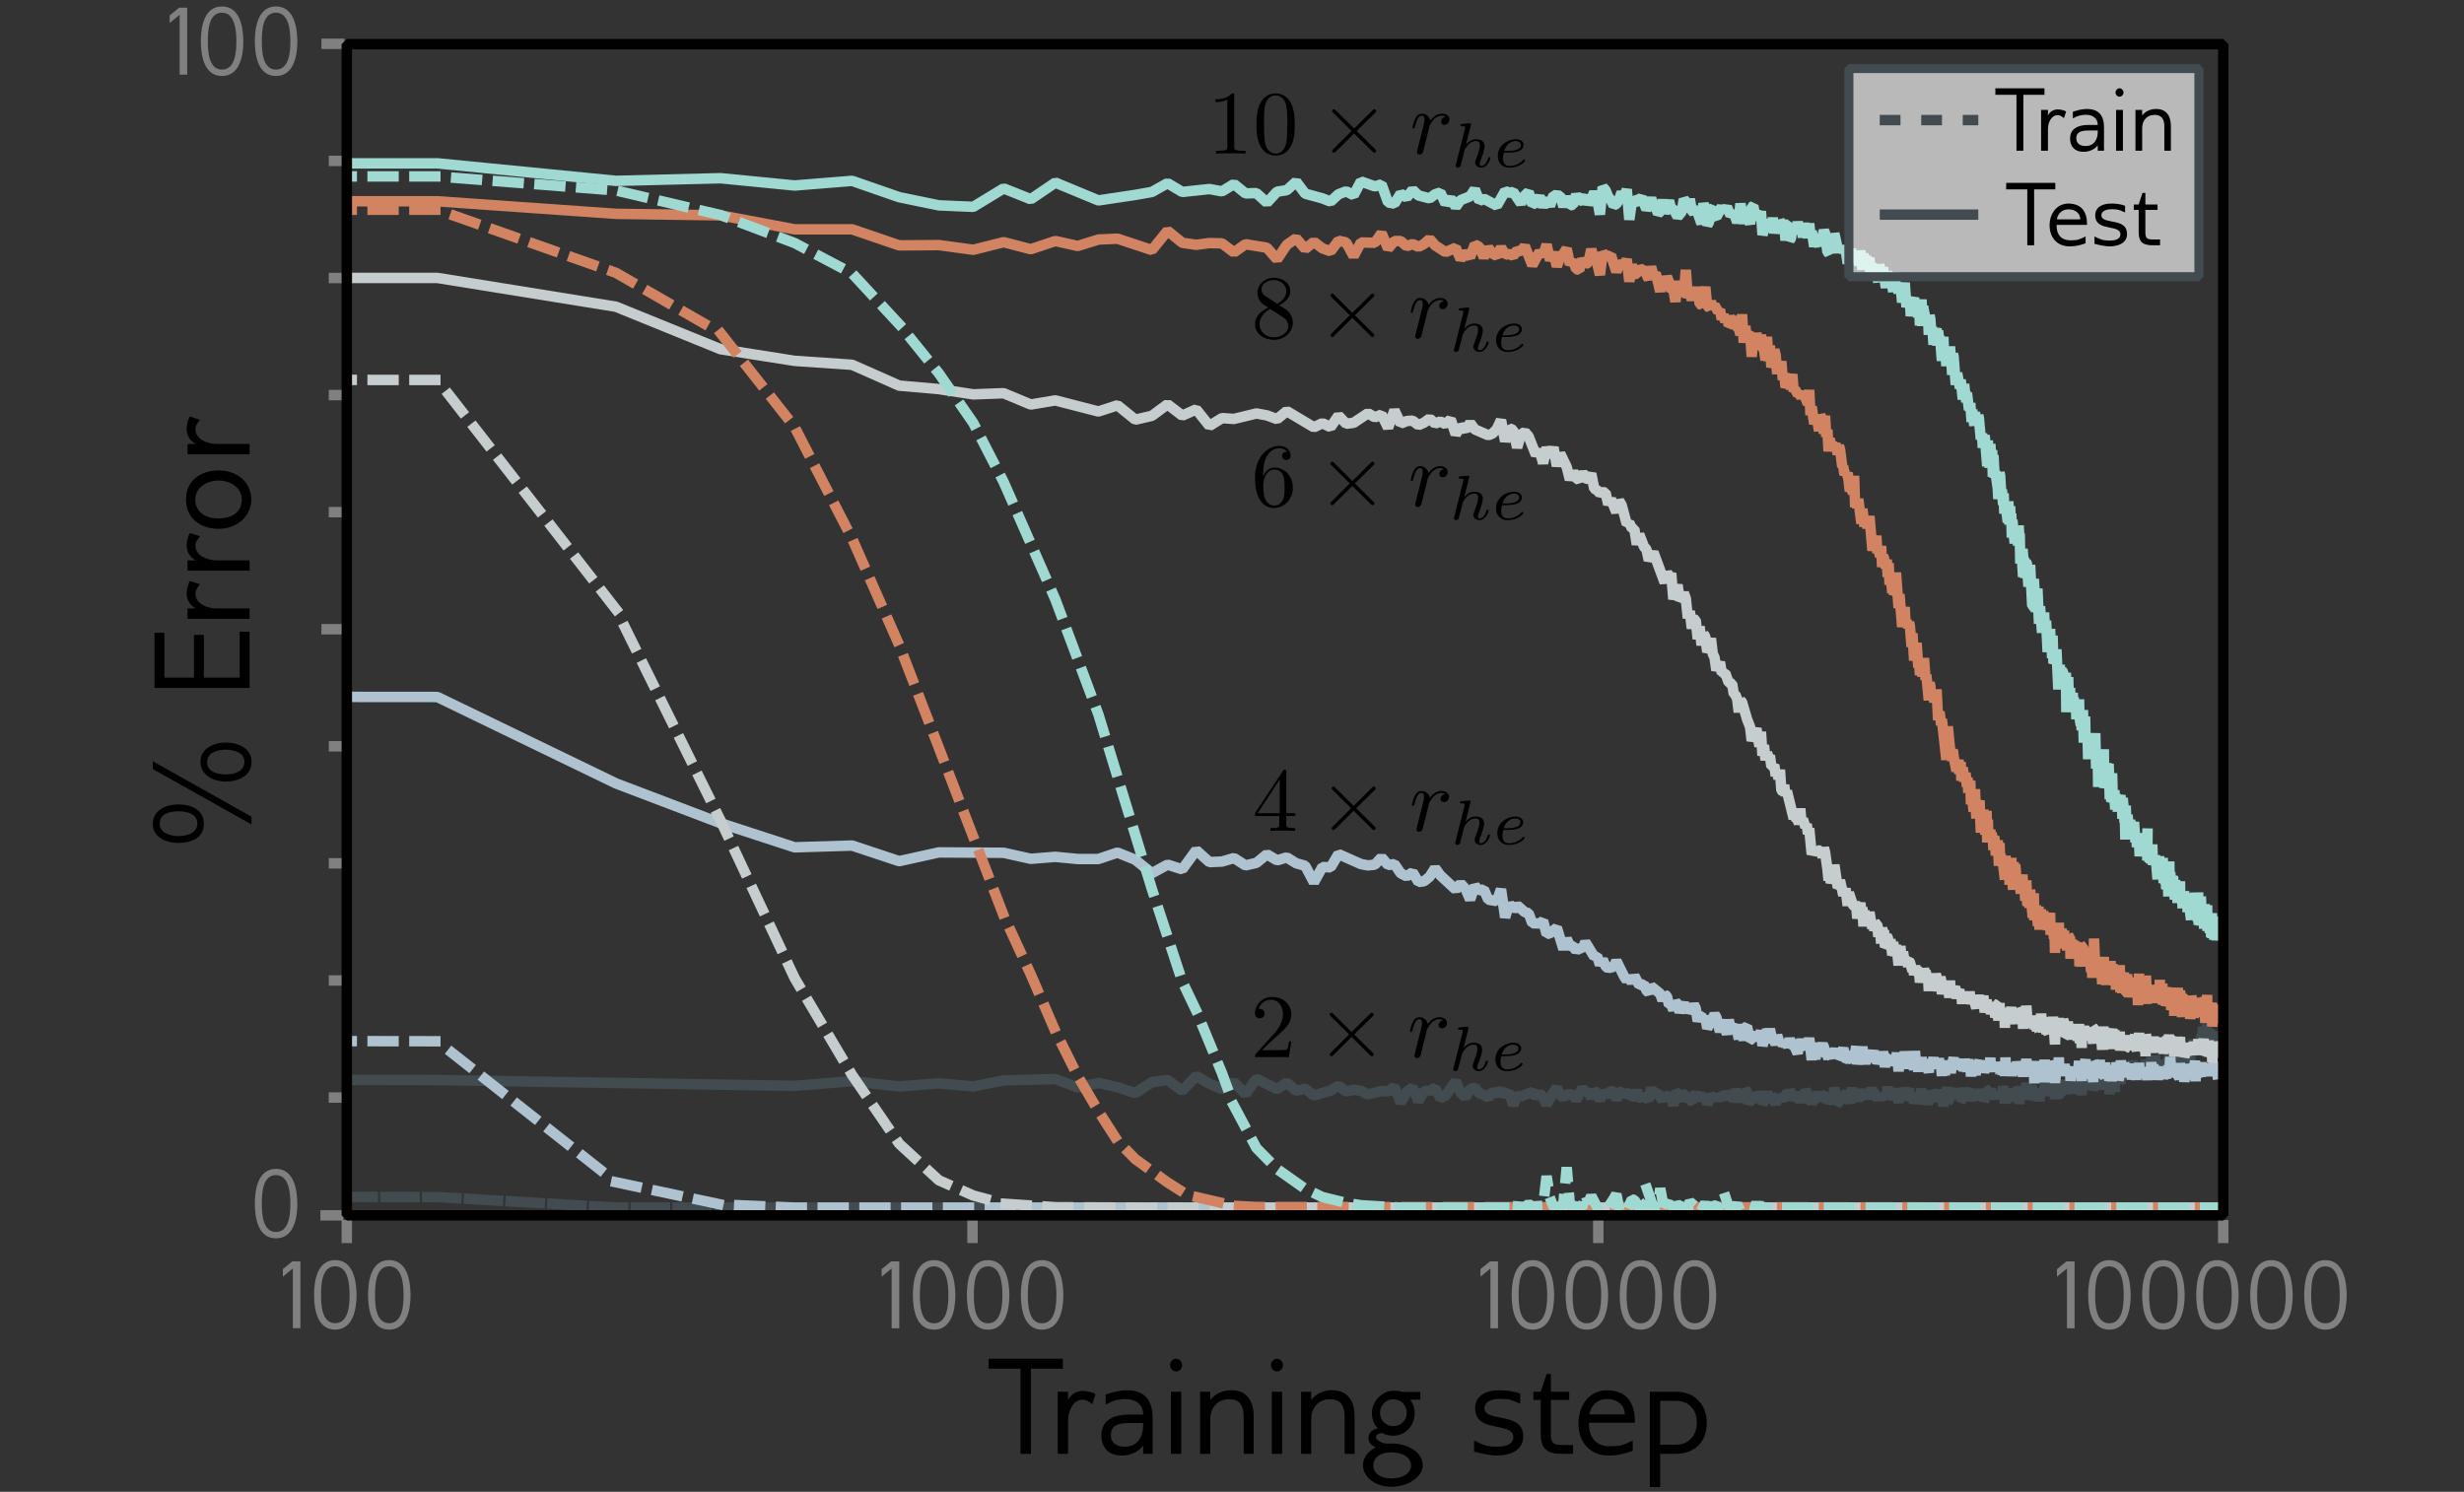 <?xml version='1.0' encoding='UTF-8'?>
<!-- This file was generated by dvisvgm 3.0.3 -->
<svg version='1.1' xmlns='http://www.w3.org/2000/svg' xmlns:xlink='http://www.w3.org/1999/xlink' width='201.076pt' height='121.757pt' viewBox='0 -121.757 201.076 121.757'>
<rect x="0" y="-121.757" width="201.076" height="121.757" fill="#333333" stroke="none"/>
<defs>
<clipPath id='clip1'>
<path d='M28.426 116.222H188.215V18.687H28.426Z'/>
</clipPath>
</defs>
<g id='page1'>
<g transform='matrix(1 0 0 -1 0 0)'>
<path d='M86.731 10.051V10.863H80.676V10.051H83.281V3.101H84.125V10.051Z'/>
<path d='M89.133 7.148L89.394 7.957C89.273 8.097 88.727 8.238 88.356 8.238C87.828 8.222 87.391 7.957 87.16 7.484V8.168H86.316V3.101H87.16V5.777C87.16 5.793 87.16 5.812 87.16 5.812C87.16 6.551 87.547 7.519 88.34 7.519H88.391C88.656 7.519 88.867 7.359 89.133 7.148Z'/>
<path d='M94.062 3.101V5.988C94.062 7.449 93.449 8.293 91.934 8.293C91.391 8.293 90.723 8.117 90.227 7.941V7.113C90.738 7.394 91.16 7.57 91.863 7.57C92.676 7.555 93.289 7.148 93.289 6.305H92.129C90.934 6.305 89.875 5.898 89.875 4.578C89.91 3.558 90.508 2.961 91.531 2.961C92.25 2.961 92.902 3.262 93.289 3.769V3.101ZM93.289 5.461C93.289 4.472 92.832 3.683 91.777 3.683C91.16 3.683 90.652 3.965 90.652 4.633C90.652 5.617 91.582 5.617 92.461 5.617H93.289Z'/>
<path d='M96.394 3.101V8.168H95.551V3.101ZM95.973 10.863C95.707 10.863 95.481 10.613 95.481 10.351C95.481 10.07 95.707 9.824 95.973 9.824C96.254 9.824 96.465 10.07 96.465 10.351C96.465 10.613 96.254 10.863 95.973 10.863Z'/>
<path d='M102.305 3.101V6.164C102.305 7.359 101.793 8.293 100.492 8.293C99.84 8.293 99.172 8.047 98.766 7.484V8.168H97.938V3.101H98.766V5.969C98.801 6.937 99.398 7.555 100.297 7.555C101.176 7.555 101.492 7.027 101.492 6.129V3.101Z'/>
<path d='M104.629 3.101V8.168H103.785V3.101ZM104.207 10.863C103.941 10.863 103.715 10.613 103.715 10.351C103.715 10.07 103.941 9.824 104.207 9.824C104.488 9.824 104.699 10.07 104.699 10.351C104.699 10.613 104.488 10.863 104.207 10.863Z'/>
<path d='M110.539 3.101V6.164C110.539 7.359 110.027 8.293 108.727 8.293C108.074 8.293 107.406 8.047 107 7.484V8.168H106.176V3.101H107V5.969C107.035 6.937 107.633 7.555 108.531 7.555C109.41 7.555 109.73 7.027 109.73 6.129V3.101Z'/>
<path d='M113.551 3.226C114.5 3.226 115.152 2.765 115.152 2.152C115.152 1.535 114.5 1.094 113.551 1.094S112.07 1.535 112.07 2.152C112.07 2.765 112.602 3.226 113.551 3.226ZM113.551 3.945C113.461 3.945 113.375 3.945 113.27 3.93C112.742 3.93 112.285 4.246 112.285 4.457C112.285 4.703 112.566 4.789 112.777 4.789H112.848C113.023 4.633 113.551 4.578 113.707 4.578C114.676 4.578 115.449 5.406 115.449 6.426C115.449 6.832 115.309 7.219 115.082 7.519H115.906V8.152H114.484C114.254 8.222 113.938 8.258 113.762 8.258C112.793 8.258 111.984 7.43 111.949 6.426C111.949 5.933 112.125 5.496 112.441 5.18C112.07 5.109 111.668 4.859 111.668 4.387C111.668 4.086 111.859 3.805 112.266 3.629C111.613 3.297 111.227 2.75 111.227 2.168C111.227 1.254 112.16 .41 113.551 .41C114.957 .41 116.102 1.254 116.102 2.152C116.102 3.332 114.73 3.945 113.551 3.945ZM113.707 7.555C114.309 7.555 114.801 7.062 114.801 6.445C114.801 5.847 114.309 5.355 113.707 5.355C113.094 5.355 112.617 5.847 112.617 6.445C112.617 7.062 113.094 7.555 113.707 7.555Z'/>
<path d='M124.305 4.508C124.305 5.512 123.617 5.828 122.703 6.004L122.352 6.074C121.859 6.18 121.137 6.285 121.137 6.832C121.172 7.465 121.91 7.59 122.473 7.59C123.371 7.555 123.301 7.5 124.059 7.183V8.012C123.582 8.203 122.984 8.293 122.367 8.293C121.367 8.293 120.379 7.922 120.379 6.797C120.398 5.883 121.012 5.531 121.859 5.371L122.176 5.301C122.789 5.16 123.496 5.09 123.496 4.437C123.461 3.805 122.738 3.683 122.176 3.683C121.242 3.699 121.102 3.805 120.293 4.191V3.277C120.766 3.156 121.594 2.961 122.156 2.961C123.141 2.961 124.305 3.332 124.305 4.508Z'/>
<path d='M128.371 3.101V3.824H127.492C126.699 3.824 126.559 4.015 126.559 4.754V7.5H128.055V8.168H126.559V9.613H126.207L125.73 8.168H125.133V7.5H125.73V4.754C125.73 3.488 126.242 3.101 127.492 3.101Z'/>
<path d='M133.418 5.637V5.722C133.418 7.183 132.82 8.258 131.148 8.293C129.652 8.293 128.809 6.992 128.809 5.582C128.809 4.051 129.742 2.961 131.289 2.961C131.992 2.961 132.629 3.121 133.242 3.347V4.191C132.434 3.805 132.313 3.719 131.359 3.719C130.305 3.719 129.672 4.351 129.672 5.547V5.637ZM132.594 6.32H129.707C129.813 6.992 130.305 7.57 131.148 7.57C132.027 7.57 132.594 7.027 132.594 6.32Z'/>
<path d='M139.281 5.637C139.281 7.113 138.297 8.168 136.801 8.168H134.637V.39H135.48V3.101H136.73C138.367 3.101 139.281 4.121 139.281 5.637ZM138.473 5.637C138.473 4.633 137.84 3.84 136.73 3.84H135.48V7.43H136.73C137.824 7.43 138.473 6.707 138.473 5.637Z'/>
<path d='M28.301 22.183V20.301' stroke='#808080' fill='none' stroke-width='.85'/>
<path d='M181.43 22.183V20.301' stroke='#808080' fill='none' stroke-width='.85'/>
<path d='M28.113 118.18H26.23' stroke='#808080' fill='none' stroke-width='.85'/>
<path d='M28.113 70.402H26.23' stroke='#808080' fill='none' stroke-width='.85'/>
<path d='M28.027 22.566H26.145' stroke='#808080' fill='none' stroke-width='.85'/>
<path d='M28.113 108.625H26.828' stroke='#808080' fill='none' stroke-width='.85'/>
<path d='M28.113 99.066H26.828' stroke='#808080' fill='none' stroke-width='.85'/>
<path d='M28.113 89.512H26.828' stroke='#808080' fill='none' stroke-width='.85'/>
<path d='M28.113 79.957H26.828' stroke='#808080' fill='none' stroke-width='.85'/>
<path d='M28.113 60.847H26.828' stroke='#808080' fill='none' stroke-width='.85'/>
<path d='M28.113 51.293H26.828' stroke='#808080' fill='none' stroke-width='.85'/>
<path d='M28.113 41.734H26.828' stroke='#808080' fill='none' stroke-width='.85'/>
<path d='M15.277 115.668V121.129H14.621L13.844 120.5V119.879L14.66 120.547V115.668Z' fill='#808080'/>
<path d='M19.859 118.379C19.848 119.543 19.586 121.23 18.113 121.23C16.641 121.23 16.391 119.519 16.391 118.379C16.391 117.226 16.652 115.555 18.113 115.555C19.574 115.555 19.859 117.226 19.859 118.379ZM19.289 118.379C19.289 117.625 19.227 116.078 18.113 116.078S16.961 117.648 16.961 118.379C16.961 119.125 16.984 120.722 18.113 120.722C19.227 120.722 19.289 119.109 19.289 118.379Z' fill='#808080'/>
<path d='M24.266 118.379C24.254 119.543 23.992 121.23 22.52 121.23C21.047 121.23 20.797 119.519 20.797 118.379C20.797 117.226 21.059 115.555 22.52 115.555C23.98 115.555 24.266 117.226 24.266 118.379ZM23.695 118.379C23.695 117.625 23.633 116.078 22.52 116.078C21.406 116.078 21.367 117.648 21.367 118.379C21.367 119.125 21.391 120.722 22.52 120.722C23.633 120.722 23.695 119.109 23.695 118.379Z' fill='#808080'/>
<path d='M24.266 23.512C24.254 24.676 23.992 26.359 22.52 26.359C21.047 26.359 20.797 24.648 20.797 23.512C20.797 22.359 21.059 20.687 22.52 20.687C23.98 20.687 24.266 22.359 24.266 23.512ZM23.695 23.512C23.695 22.754 23.633 21.207 22.52 21.207C21.406 21.207 21.367 22.781 21.367 23.512C21.367 24.254 21.391 25.851 22.52 25.851C23.633 25.851 23.695 24.242 23.695 23.512Z' fill='#808080'/>
<path d='M122.246 13.347V18.808H121.59L120.813 18.176V17.558L121.629 18.226V13.347Z' fill='#808080'/>
<path d='M126.828 16.058C126.816 17.222 126.555 18.91 125.082 18.91S123.359 17.199 123.359 16.058C123.359 14.906 123.621 13.234 125.082 13.234S126.828 14.906 126.828 16.058ZM126.258 16.058C126.258 15.305 126.195 13.754 125.082 13.754S123.93 15.328 123.93 16.058C123.93 16.801 123.953 18.402 125.082 18.402C126.195 18.402 126.258 16.789 126.258 16.058Z' fill='#808080'/>
<path d='M131.234 16.058C131.223 17.222 130.961 18.91 129.488 18.91C128.016 18.91 127.766 17.199 127.766 16.058C127.766 14.906 128.027 13.234 129.488 13.234S131.234 14.906 131.234 16.058ZM130.664 16.058C130.664 15.305 130.605 13.754 129.488 13.754C128.375 13.754 128.336 15.328 128.336 16.058C128.336 16.801 128.363 18.402 129.488 18.402C130.605 18.402 130.664 16.789 130.664 16.058Z' fill='#808080'/>
<path d='M135.641 16.058C135.629 17.222 135.371 18.91 133.895 18.91C132.422 18.91 132.176 17.199 132.176 16.058C132.176 14.906 132.434 13.234 133.895 13.234C135.355 13.234 135.641 14.906 135.641 16.058ZM135.074 16.058C135.074 15.305 135.012 13.754 133.895 13.754C132.781 13.754 132.742 15.328 132.742 16.058C132.742 16.801 132.77 18.402 133.895 18.402C135.012 18.402 135.074 16.789 135.074 16.058Z' fill='#808080'/>
<path d='M140.051 16.058C140.035 17.222 139.777 18.91 138.301 18.91C136.828 18.91 136.582 17.199 136.582 16.058C136.582 14.906 136.84 13.234 138.301 13.234C139.766 13.234 140.051 14.906 140.051 16.058ZM139.48 16.058C139.48 15.305 139.418 13.754 138.301 13.754C137.188 13.754 137.152 15.328 137.152 16.058C137.152 16.801 137.176 18.402 138.301 18.402C139.418 18.402 139.48 16.789 139.48 16.058Z' fill='#808080'/>
<path d='M24.516 13.351V18.812H23.859L23.082 18.183V17.562L23.898 18.23V13.351Z' fill='#808080'/>
<path d='M29.098 16.062C29.086 17.226 28.824 18.914 27.352 18.914C25.879 18.914 25.629 17.203 25.629 16.062C25.629 14.91 25.891 13.238 27.352 13.238C28.812 13.238 29.098 14.91 29.098 16.062ZM28.527 16.062C28.527 15.308 28.465 13.762 27.352 13.762C26.238 13.762 26.199 15.332 26.199 16.062C26.199 16.808 26.223 18.406 27.352 18.406C28.465 18.406 28.527 16.793 28.527 16.062Z' fill='#808080'/>
<path d='M33.504 16.062C33.492 17.226 33.234 18.914 31.758 18.914C30.285 18.914 30.035 17.203 30.035 16.062C30.035 14.91 30.297 13.238 31.758 13.238C33.219 13.238 33.504 14.91 33.504 16.062ZM32.934 16.062C32.934 15.308 32.875 13.762 31.758 13.762C30.645 13.762 30.605 15.332 30.605 16.062C30.605 16.808 30.633 18.406 31.758 18.406C32.875 18.406 32.934 16.793 32.934 16.062Z' fill='#808080'/>
<path d='M73.383 13.347V18.808H72.727L71.945 18.176V17.558L72.762 18.226V13.347Z' fill='#808080'/>
<path d='M77.965 16.058C77.949 17.222 77.691 18.91 76.219 18.91C74.742 18.91 74.496 17.199 74.496 16.058C74.496 14.906 74.754 13.234 76.219 13.234C77.68 13.234 77.965 14.906 77.965 16.058ZM77.394 16.058C77.394 15.305 77.332 13.754 76.219 13.754C75.102 13.754 75.066 15.328 75.066 16.058C75.066 16.801 75.09 18.402 76.219 18.402C77.332 18.402 77.394 16.789 77.394 16.058Z' fill='#808080'/>
<path d='M82.371 16.058C82.359 17.222 82.098 18.91 80.625 18.91C79.148 18.91 78.902 17.199 78.902 16.058C78.902 14.906 79.164 13.234 80.625 13.234S82.371 14.906 82.371 16.058ZM81.801 16.058C81.801 15.305 81.738 13.754 80.625 13.754C79.508 13.754 79.473 15.328 79.473 16.058C79.473 16.801 79.496 18.402 80.625 18.402C81.738 18.402 81.801 16.789 81.801 16.058Z' fill='#808080'/>
<path d='M86.777 16.058C86.766 17.222 86.504 18.91 85.031 18.91C83.555 18.91 83.309 17.199 83.309 16.058C83.309 14.906 83.57 13.234 85.031 13.234C86.492 13.234 86.777 14.906 86.777 16.058ZM86.207 16.058C86.207 15.305 86.144 13.754 85.031 13.754C83.914 13.754 83.879 15.328 83.879 16.058C83.879 16.801 83.902 18.402 85.031 18.402C86.144 18.402 86.207 16.789 86.207 16.058Z' fill='#808080'/>
<path d='M79.363 22.183V20.301' stroke='#808080' fill='none' stroke-width='.85'/>
<path d='M28.113 32.179H26.828' stroke='#808080' fill='none' stroke-width='.85'/>
<path d='M-3.691 33.668L35.691 33.609L64.848 33.133L69.539 33.516L73.375 33.086L76.617 33.34L79.426 33.086L81.902 33.578L86.121 33.687L87.953 33.004L89.637 33.371L91.195 33.023L92.645 32.543L94.004 33.433L95.277 33.609L96.48 32.734L97.617 33.945L98.695 33.308L99.723 32.863L100.699 33.433L101.637 32.465L102.531 33.722L104.215 32.863L105.007 33.402L105.773 32.734L106.512 32.91L107.222 32.34L108.582 32.75L109.226 33.148L109.856 32.672L110.465 32.816L111.058 32.734L111.633 32.433L112.742 32.719L113.273 32.672L113.793 33.054L114.301 31.75L114.793 32.641L115.277 33.004L115.75 31.879L116.215 32.703L116.664 32.734L117.109 32.957L117.543 32.117L117.965 32.34L118.793 33.516L119.191 32.562L119.586 32.211L119.973 32.863L120.352 33.004L120.723 32.512L121.09 32.402L121.45 32.164L121.801 32.656L122.149 32.512L122.492 32.75L122.828 32.402L123.16 32.609L123.485 31.543L123.805 32.34L124.121 32.273L125.043 32.641L125.339 32.242L125.637 32.543L125.926 32.195L126.211 31.605L126.774 32.625L127.047 32.988L127.321 32.371L127.586 32.164L127.852 32.496L128.113 32.371L128.371 32.512L128.625 31.957L129.125 32.972L129.371 32.625L129.617 32.641L129.856 32.148L130.094 32.734L130.328 32.562L130.563 31.926L130.789 32.687L131.019 32.355L131.465 32.719L131.688 32.672L131.903 31.988L132.121 32.609L132.332 32.672L132.543 32.355L132.754 32.512L132.961 32.527L133.168 32.211L133.371 32.289L133.571 32.719L133.769 32.242L133.968 32.051L134.164 32.355L134.551 31.973L134.738 32.988L134.93 32.34L135.113 32.527L135.301 32.543L135.668 31.926L135.848 32.418L136.203 32.148L136.379 32.32L136.554 31.512L136.726 32.672L136.898 32.512L137.07 31.863L137.239 32.609L137.571 32.242L137.738 32.465L137.898 31.926L138.062 31.879L138.382 32.578L138.543 32.133L138.856 32.304L139.012 32.195L139.164 32.418L139.32 31.621L139.622 32.34L139.77 32.226L139.918 31.957L140.066 32.34L140.215 31.926L140.36 32.402L140.504 32.273L140.648 32.304L140.789 32.527L140.929 31.988L141.071 32.719L141.211 32.082L141.351 32.179L141.488 32.035L141.625 32.863L141.898 31.828L142.031 32.465L142.297 31.894L142.429 32.816L142.563 32.672L142.692 31.687L142.82 31.926L142.949 31.894L143.078 32.164L143.203 32.004L143.332 32.543L143.582 32.179L143.703 32.641L143.829 31.687L143.949 31.844L144.196 32.609L144.433 31.973L144.555 32.355L144.672 32.195L144.907 31.621L145.023 32.324L145.14 32.101L145.254 32.258L145.485 32.019L145.821 32.578L145.933 32.289L146.043 32.785L146.375 32.004L146.48 32.594L146.699 31.957L146.804 32.066L146.91 31.879L147.015 32.465L147.121 31.765L147.333 32.785L147.438 32.609L147.539 32.117L147.746 32.527L147.848 31.59L147.949 32.324L148.047 31.863L148.348 32.594L148.445 31.879L148.547 32.641L148.644 32.34L148.742 32.562L148.84 32.195L148.934 32.34L149.031 31.812L149.129 32.035L149.222 31.926L149.41 32.004L149.508 31.941L149.601 32.164L149.692 32.972L149.969 31.703L150.063 31.75L150.152 32.512L150.426 32.133L150.515 32.371L150.606 32.304L150.691 32.734L150.957 31.719L151.133 32.972L151.305 31.926L151.39 32.512L151.648 31.91L151.816 32.847L151.899 32.387L151.984 32.402L152.148 32.117L152.231 32.387L152.316 32.211L152.395 32.324L152.476 32.687L152.559 32.242L152.641 32.32L152.723 33.023L152.801 32.148L152.883 32.656L152.961 32.562L153.043 32.211L153.121 32.371L153.277 31.988L153.356 32.304L153.433 32.242L153.512 32.133L153.668 32.324L153.743 32.289L153.82 32.387L153.899 32.289L153.972 32.355L154.047 33.086L154.125 32.035L154.199 32.418L154.347 32.433L154.422 32.019L154.57 32.527L154.645 32.543L154.719 32.387L154.793 32.926L154.937 31.734L155.008 32.625L155.082 32.527L155.152 32.625L155.367 32.051L155.437 32.988L155.508 32.562L155.579 32.449L155.648 32.035L155.719 32.117L155.789 32.926L155.93 31.957L155.996 32.34L156.067 32.004L156.136 32.226L156.203 31.719L156.406 32.558L156.543 31.703L156.609 31.91L156.742 32.371L156.809 32.91L156.875 32.133L156.941 32.32L157.008 32.179L157.137 32.641L157.269 31.859L157.332 31.75L157.399 31.859L157.461 32.734L157.527 32.289L157.59 32.211L157.656 32.687L157.719 32.594L157.782 32.48L157.906 31.879L157.972 32.766L158.098 32.066L158.16 31.91L158.219 32.832L158.281 32.387L158.343 31.894L158.406 32.355L158.469 31.75L158.527 32.258L158.59 31.449L158.649 32.32L158.71 31.894L158.89 33.019L159.012 31.926L159.07 31.957L159.133 32.355L159.192 32.258L159.308 32.242L159.367 32.847L159.426 32.433L159.543 32.91L159.66 32.101L159.719 32.625L159.774 32.449L159.832 32.594L159.891 32.211L159.946 32.449L160.062 31.957L160.117 32.004L160.175 32.594L160.285 32.035L160.344 33.004L160.398 32.34L160.512 31.941L160.621 32.926L160.73 32.082L160.785 32.719L160.844 31.879L160.949 32.734L161.004 32.035L161.059 32.75L161.113 32.578L161.223 32.051L161.277 32.48L161.328 32.179L161.383 32.051L161.543 32.847L161.648 32.101L161.754 32.847L161.91 31.91L161.961 32.004L162.011 32.847L162.066 32.418L162.117 32.816L162.168 32.801L162.321 32.465L162.375 32.512L162.477 32.894L162.625 32.101L162.676 32.609L162.727 32.465H162.777L162.875 32.051L162.925 32.543L162.976 32.258L163.024 32.496L163.075 32.289L163.172 32.465L163.223 32.117L163.27 32.355L163.32 32.562L163.367 32.355L163.418 32.32L163.465 33.117L163.61 31.703L163.703 32.894L163.754 32.609L163.847 32.179L163.894 32.879L163.941 32.543L164.082 32.164L164.176 32.148L164.222 32.926L164.364 31.863L164.41 32.894L164.457 32.578L164.547 32.594L164.593 32.941L164.641 32.766L164.731 32.894L164.777 31.656L164.82 32.32L165.004 33.054L165.094 31.988L165.136 32.926L165.18 32.609L165.227 32.387L165.27 32.656L165.316 32.543L165.359 33.387L165.402 32.75L165.492 32.449L165.535 32.781L165.578 32.609H165.621L165.668 32.766L165.711 32.133L165.754 32.387L165.797 33.211L165.84 32.449L165.882 32.019L165.926 32.801L165.969 32.781L166.012 31.957L166.054 32.195L166.097 32.781L166.141 32.418L166.226 31.957L166.265 32.641L166.352 32.543L166.395 32.609L166.437 31.863L166.476 32.863L166.601 32.402L166.644 32.91L166.688 32.719L166.727 32.512L166.77 32.734L166.895 33.277L167.015 32.32L167.055 33.562L167.098 32.641L167.179 33.054L167.219 32.894L167.258 32.289L167.301 33.277L167.379 32.972L167.418 33.355L167.461 33.148L167.5 33.004L167.539 33.387L167.578 33.054L167.617 32.941L167.661 32.988L167.699 32.035L167.738 32.894L167.817 32.832L167.856 33.449L167.894 32.75L167.973 33.164L168.012 33.656L168.051 32.465L168.129 32.48L168.168 32.496L168.36 33.562L168.399 33.293L168.437 33.34L168.625 32.48L168.739 33.387L168.778 33.004L168.816 33.465L168.851 33.48L169.039 32.594L169.074 32.703L169.114 33.516L169.187 33.449L169.223 33.308L169.258 33.609L169.297 33.164L169.333 33.101L169.371 33.179L169.441 33.656L169.55 32.801L169.586 33.703L169.66 33.625L169.73 32.465L169.765 33.547L169.84 32.801L169.875 32.371L169.91 34.039L169.98 33.262L170.016 32.957L170.051 33.101L170.192 33.832L170.227 32.972L170.297 33.262L170.332 33.5L170.367 33.164L170.403 32.926L170.438 33.211L170.472 33.754L170.543 33.433L170.574 33.195L170.61 34.086L170.644 33.226L170.715 32.879L170.746 33.355L170.782 33.308L170.816 32.781L170.851 32.91L170.883 34.008L170.953 33.562L170.985 33.578L171.055 32.957L171.086 33.262L171.121 33.847L171.153 33.293L171.187 33.117L171.222 33.355L171.355 34.453L171.489 32.926L171.586 33.449L171.617 33.402L171.652 33.722L171.684 33.433L171.715 32.816L171.75 33.961L171.781 33.879L171.879 33.262L171.976 33.769L172.075 33.054L172.105 33.609L172.136 32.449L172.266 34.086L172.297 33.992L172.328 33.117L172.422 33.262L172.454 34.246L172.515 34.101L172.582 32.641L172.614 33.594L172.707 34.293L172.828 33.484L172.859 33.672L172.922 33.516L172.985 33.894L173.047 33.262L173.074 34.308L173.168 34.023L173.199 33.992L173.226 34.086L173.258 34.101L173.289 34.008L173.348 34.355L173.378 34.262L173.532 33.785L173.558 34.516L173.621 34.133L173.648 33.801L173.68 34.355L173.711 34.164L173.739 34.324L173.769 33.91L173.828 34.469L173.856 34.578L173.887 33.894L173.918 34.754L173.945 34.023L174.063 35.199L174.121 33.894L174.148 34.402L174.239 34.976L174.324 33.562L174.351 35.008L174.41 34.34L174.438 33.894L174.469 33.91L174.582 34.676L174.61 33.976L174.668 34.262L174.695 34.5L174.781 34.355L174.809 34.277L174.922 34.801L174.977 34.215L175.004 34.816L175.031 34.23L175.09 34.355L175.117 35.262L175.172 34.594L175.226 34.164L175.254 34.625L175.281 34.707L175.336 34.785L175.364 34.23L175.394 35.215L175.477 34.769L175.504 34.863L175.532 34.355L175.555 35.422L175.582 35.469L175.609 34.164L175.692 34.883L175.719 35.391L175.773 34.738L175.828 34.641L175.856 35.629L175.907 34.914L175.934 34.054L176.016 34.676L176.067 34.992L176.094 33.992L176.172 34.832L176.254 35.008L176.227 34.609L176.278 34.914L176.305 34.562L176.355 34.66L176.489 35.183L176.515 34.66L176.59 34.929L176.617 35.086L176.645 34.801L176.695 34.976L176.722 34.308L176.825 35.199L176.848 35.008L176.898 35.344L176.926 35.137L176.953 35.039L177.105 36.344L177.18 35.137L177.204 35.582L177.23 35.898L177.254 34.976L177.281 35.406L177.328 35.07L177.356 34.754L177.379 35.101L177.453 35.769L177.429 34.883L177.48 35.07L177.528 35.769L177.601 35.453L177.727 36.297L177.773 35.437L177.824 35.754L177.899 36.519L177.922 35.453L177.996 35.691L178.067 35.547L178.114 36.519L178.14 35.562L178.164 36.597L178.211 35.769L178.234 35.929L178.355 34.816L178.497 36.074L178.543 35.121L178.613 35.836L178.684 36.246L178.73 34.976L178.777 36.215L178.801 35.836L178.872 36.137H178.894L178.941 35.769L178.988 36.929L179.101 36.074L179.125 36.676L179.172 35.976L179.196 36.297L179.219 35.945L179.261 36.691L179.308 36.312L179.332 36.758L179.356 36.535L179.399 36.707L179.422 35.992L179.492 36.945L179.512 36.929L179.582 35.929L179.602 37.09L179.648 37.234L179.672 36.836L179.782 37.949L179.847 36.504L179.895 36.945L179.914 36.98L179.938 37.25L180.004 36.965L180.023 36.437L180.047 37.629H180.07L180.09 37.488L180.114 38.156L180.157 37.312L180.266 36.168L180.332 37.742L180.375 37.234L180.418 37.359L180.481 36.929L180.504 37.406L180.524 36.246L180.566 36.613L180.59 36.375L180.609 36.676L180.633 37.472L180.696 36.152L180.718 37.137L180.762 37.519L180.781 37.281L180.868 36.613L180.844 37.441L180.887 37.183H180.91L180.949 36.613' stroke='#424b4f' fill='none' stroke-width='.853' stroke-linecap='square' stroke-linejoin='bevel' clip-path='url(#clip1)'/>
<path d='M-3.691 64.906L35.691 64.871L50.27 57.816L58.797 54.574L64.848 52.601L69.539 52.746L73.375 51.472L76.617 52.187L81.902 52.156L84.117 51.664L86.121 51.824L87.953 51.648H89.637L91.195 52.172L92.645 51.586L94.004 50.488L95.277 51.187L96.48 50.804L97.617 52.363L98.695 51.394L99.723 51.441L100.699 51.726L101.637 51.125L102.531 51.332L103.387 52.031L104.215 51.539L105.007 51.777L105.773 51.301L106.512 51.094L107.222 49.742L107.914 50.996L108.582 50.965L109.226 52.047L111.058 51.234L111.633 51.125L112.195 51.187L112.742 51.777L113.273 51.156L113.793 51.234L114.301 50.488L114.793 50.234L115.277 50.566L115.75 49.773L116.215 49.836L116.664 50.203L117.109 50.902L117.543 50.312L118.793 49.152L119.191 49.644L119.586 49.219L119.973 48.344L120.352 49.441L120.723 49.074L121.09 49.168L121.45 48.328L122.149 48.215L122.492 49.183L122.828 46.879L123.16 48.008L123.485 47.5L123.805 47.867L124.433 47.308L124.742 47.23L125.043 46.402L125.637 46.387L125.926 46.594L126.211 45.516L126.496 45.594L127.047 46.039L127.586 44.289L127.852 45.133L128.113 44.558L128.371 44.527L128.625 44.164L128.879 44.387L129.125 44.32L129.371 44.863L130.094 43.687L130.328 43.734L130.563 43.019L130.789 43.449L131.019 42.906L131.242 42.715L131.465 42.828L131.688 42.812L131.903 43.336L132.543 42.051L132.754 41.746L132.961 42.051L133.168 41.523L133.371 42.113L133.769 41.351L134.164 41.429L134.355 40.922L134.551 40.73L134.738 41.254L135.484 40.652L135.668 40.109L135.848 40.57L136.027 40.461L136.203 39.73L136.379 39.762L136.554 39.332L136.726 40L136.898 39.793L137.07 39.141L137.407 39.933L137.571 39.141L137.738 39.457L137.898 39.347L138.062 39.363L138.222 39.777L138.382 39.457L138.543 38.41L138.7 38.824H138.856L139.012 38.519L139.164 38.808L139.32 37.82L139.918 38.965L140.066 38.726L140.36 37.551L140.648 38.488L140.929 37.328L141.071 38.519L141.211 37.933L141.351 38.172L141.488 37.406L141.625 37.996L141.762 37.648L141.898 36.945L142.031 38.141L142.297 36.851L142.429 37.902L142.563 37.98L142.82 36.883L142.949 36.929L143.078 37.426L143.203 36.945L143.332 37.535L143.457 36.804L143.703 37.629L143.829 36.406L144.196 37.711L144.313 37.234L144.433 37.773L144.672 36.66L144.789 36.945L144.907 36.469L145.023 37.266L145.254 36.551L145.367 36.707L145.485 36.484L145.598 36.742L145.711 36.359L145.821 36.582L145.933 36.297L146.043 37.027L146.152 36.484L146.265 36.883L146.375 36.23L146.48 36.266L146.699 35.785L146.804 36.344L146.91 36.105L147.015 36.965L147.121 36.215L147.226 36.504L147.438 36.281L147.539 36.391L147.641 37.043L147.848 35.246L147.949 36.344L148.148 35.324L148.348 36.629L148.445 35.992L148.742 36.519L148.84 36.312L149.031 35.597L149.129 35.629L149.222 35.344L149.317 36.152L149.41 35.82L149.508 36.09L149.601 35.691L149.785 36.121L149.969 35.484L150.063 35.547L150.152 35.914L150.246 35.738L150.426 36.199L150.606 35.391L150.691 35.23L150.871 35.375L150.957 35.023L151.133 35.914L151.305 35.437L151.477 36.359L151.562 34.898L151.816 36.328L151.899 35.422L151.984 36.344L152.067 35.277L152.148 35.391L152.231 34.914L152.316 35.531L152.395 35.105L152.476 35.484L152.559 35.277L152.723 36.043L152.801 35.137L152.883 35.976L153.043 35.293L153.121 35.453L153.2 34.961L153.433 35.547L153.589 35.054L153.668 35.945L153.82 34.676L153.972 35.5L154.047 35.516L154.125 34.801L154.274 35.562L154.422 35.07L154.496 35.582L154.645 34.801L154.793 35.836L154.937 34.324L155.082 35.707L155.226 35.375L155.297 35.691L155.367 34.898L155.437 35.945L155.508 35.293L155.579 35.722L155.719 34.547L155.859 35.469L156.067 34.625L156.136 34.898L156.203 34.437L156.274 35.976L156.339 35.07L156.406 35.469L156.543 34.293L156.609 35.086L156.676 34.66L156.742 34.437L156.809 35.469L156.941 34.387L157.008 35.137L157.074 35.023L157.203 34.644L157.269 34.738L157.399 34.23L157.461 34.961L157.527 34.691L157.59 34.594L157.782 35.437L157.906 34.644L157.972 35.293L158.035 34.992L158.098 35.137L158.156 34.547L158.219 35.391L158.281 34.738L158.343 34.945L158.406 34.785L158.469 33.941L158.527 35.054L158.71 34.039L158.89 35.168L159.07 34.164L159.129 35.086L159.192 34.183L159.25 34.578L159.426 35.453L159.484 34.738L159.543 35.293L159.602 35.054L159.66 34.562L159.715 34.66L159.832 34.929L159.946 34.66L160.004 35.039L160.058 34.816L160.117 34.625L160.171 35.023L160.23 34.34L160.285 34.547L160.344 35.344L160.398 34.691L160.453 34.816L160.566 34.324L160.621 35.293L160.676 34.816L160.73 34.437L160.785 35.168L160.84 33.894L160.895 34.722L160.949 35.183L161.004 34.785L161.223 34.023L161.328 34.992L161.383 34.722L161.434 34.945L161.543 35.168L161.648 34.469L161.699 34.676L161.754 35.07L161.91 34.262L162.066 34.691L162.168 34.847L162.321 34.531L162.422 35.422L162.473 34.785L162.524 34.816L162.625 34.308L162.727 34.945L162.777 34.387L162.824 34.484H162.875L162.925 34.754L162.976 34.387L163.024 35.086L163.075 34.625L163.121 34.516L163.172 34.961L163.223 34.246L163.27 34.594L163.32 34.945L163.414 34.054L163.465 34.847L163.511 34.07L163.562 34.644L163.61 33.941L163.656 35.453L163.703 34.371L163.754 34.738L163.801 33.992L163.847 34.34L163.894 34.578L163.989 33.976L164.129 34.847L164.176 33.926L164.222 34.516L164.317 34.531L164.364 34.023L164.41 35.008L164.457 34.437L164.547 34.117L164.593 35.121L164.641 34.816L164.684 34.609L164.731 35.039L164.777 34.625L164.867 34.34L164.911 34.371L165 34.914L165.09 33.879L165.136 34.531L165.18 34.961L165.227 34.437L165.27 34.387L165.312 34.484L165.359 35.344L165.402 34.691L165.446 34.101L165.492 34.148L165.621 34.898L165.665 34.215L165.754 34.437L165.882 34.008L165.969 34.801L166.012 33.34L166.054 34.738L166.097 35.137L166.184 34.008L166.222 34.133L166.352 34.516L166.433 33.418L166.476 34.992L166.563 34.801L166.601 34.164L166.688 34.453L166.727 34.355L166.852 35.23L167.015 34.117L167.055 35.183L167.098 34.469L167.137 34.148L167.175 34.531L167.219 34.453L167.258 33.418L167.297 34.785L167.339 34.101L167.379 34.531L167.418 34.644L167.461 34.324L167.5 35.07L167.539 35.023L167.699 33.387L167.856 34.863L167.933 34.086L167.973 34.484L168.012 35.453L168.051 34.516L168.09 34.453L168.129 33.941L168.168 34.34L168.207 34.402L168.242 34.914L168.281 34.469L168.32 34.148L168.36 34.769L168.437 34.484L168.472 34.929L168.512 34.262L168.551 34.609L168.59 34.547L168.664 34.183L168.739 34.676L168.778 34.402L168.851 34.355L168.926 34.691L168.965 33.547L169.039 34.183L169.187 34.625L169.223 34.199L169.258 34.66L169.297 34.246L169.333 34.133L169.371 34.66L169.441 34.484H169.477L169.55 33.91L169.66 35.168L169.73 33.894L169.765 34.469L169.805 34.484L169.875 33.531L169.91 34.801L169.98 34.469L170.016 34.23L170.051 34.402L170.192 35.308L170.227 33.754L170.297 34.722L170.438 33.754L170.472 33.941L170.508 34.898L170.574 34.484L170.61 34.754L170.644 34.437L170.711 34.039L170.746 34.469L170.782 33.769L170.816 33.449L170.883 35.07L170.953 34.976L171.019 34.199L171.086 34.402L171.121 34.199L171.153 34.215L171.187 34.469L171.219 34.437L171.254 33.769L171.285 34.469L171.321 34.437L171.355 35.262L171.386 34.371L171.422 34.387L171.453 34.516L171.485 34.246L171.52 34.183L171.55 33.785L171.586 34.023L171.617 34.644L171.684 33.941L171.715 33.91L171.781 35.023L171.848 34.387H171.91L171.941 33.976L171.976 34.578L172.008 34.324L172.039 34.469L172.136 33.562L172.168 34.101L172.199 34.437L172.297 34.422L172.328 33.5L172.391 34.644L172.422 33.738L172.454 34.609L172.484 33.562L172.515 34.469L172.578 33.941L172.61 34.5L172.672 33.941L172.703 35.054L172.89 33.641L172.922 33.722L172.985 34.769L173.015 33.91L173.043 34.039L173.074 35.215L173.137 34.422L173.168 34.609L173.199 34.371L173.258 34.148L173.289 34.277L173.348 35.07L173.378 33.926L173.469 34.133L173.5 34.293L173.532 33.816L173.558 34.898L173.59 34.199L173.621 34.054L173.648 34.277L173.68 34.562L173.739 34.262L173.769 34.023L173.797 34.133L173.828 34.578L173.915 34.422L173.972 33.656L174.031 34.117L174.063 34.738L174.121 33.976L174.148 34.547L174.18 34.945L174.207 34.164L174.239 34.722L174.324 33.625L174.351 34.355L174.383 34.164L174.41 34.847L174.469 34.148L174.496 33.926L174.523 34.422L174.555 35.008L174.61 34.23L174.668 33.926L174.695 34.308L174.781 34.609L174.863 34.215L174.836 34.66L174.894 34.246L174.922 34.324L174.977 34.008L175.004 34.578L175.031 33.992L175.058 34.101L175.09 33.769L175.117 34.179L175.145 34.66L175.172 33.785L175.2 34.07L175.226 33.594L175.254 34.625L175.281 33.992L175.445 34.484L175.473 34.437L175.5 34.117L175.528 34.437L175.555 35.07L175.582 34.754L175.609 33.722L175.692 34.453L175.719 34.883L175.773 34.133L175.852 34.484L175.879 34.148L175.934 34.5L175.961 34.547L175.988 33.816L176.039 34.133L176.067 34.5L176.094 33.609L176.144 34.402L176.227 33.754L176.199 34.547L176.278 34.23L176.434 34.641L176.511 33.722L176.566 33.976L176.59 34.277L176.645 33.722L176.668 34.023L176.746 34.437L176.773 33.722L176.797 34.66L176.825 34.547L176.848 34.578L176.875 34.531L176.949 33.976L176.977 34.387L177.028 34.324L177.101 35.484L177.204 34.199L177.23 34.437L177.254 34.453L177.305 34.847L177.379 34.133L177.429 33.863L177.453 34.961L177.476 34.008L177.555 34.5L177.625 34.66L177.652 33.961L177.699 33.941L177.727 34.863L177.75 33.785L177.824 34.469L177.871 34.324L177.899 34.992L178.019 33.625L178.164 34.914L178.258 33.465L178.305 33.879L178.355 33.703L178.426 34.594L178.473 34.402L178.59 34.039L178.66 34.609L178.684 34.562L178.73 33.672L178.801 34.148L178.918 34.769L178.941 34.246L179.012 34.929L179.036 34.422L179.058 34.277L179.125 35.199L179.148 34.293L179.172 33.5L179.196 34.883L179.242 34.355L179.261 34.785L179.285 33.816L179.356 34.707L179.379 34.801L179.399 34.578L179.422 33.941L179.488 34.847L179.512 35.008L179.582 33.863L179.602 34.387L179.668 35.054L179.691 34.625L179.739 34.547L179.758 34.594L179.782 34.961L179.804 34.484L179.824 34.832L179.847 34.164L179.914 34.402L180.004 34.785L180.023 34.164L180.047 34.801L180.09 34.469L180.133 34.816L180.179 34.722L180.289 33.941L180.375 34.754L180.394 34.324L180.438 34.117L180.504 34.644L180.524 33.976L180.547 34.801L180.59 34.355L180.633 35.07L180.676 34.832L180.696 34.324L180.762 34.371L180.801 35.054L180.844 34.863L180.949 34.086' stroke='#aec3cf' fill='none' stroke-width='.853' stroke-linecap='square' stroke-linejoin='bevel' clip-path='url(#clip1)'/>
<path d='M-3.691 99.082L35.691 99.074L50.27 96.722L58.797 93.258L64.848 92.305L69.539 91.984L73.375 90.285L76.617 90L79.426 89.57L81.902 89.664L84.117 88.742L86.121 89.078L89.637 88.172L91.195 88.68L92.645 87.504L94.004 87.82L95.277 88.758L96.48 87.836L97.617 88.347L98.695 86.996L99.723 87.633L100.699 87.566L102.531 88.012L103.387 87.855L104.215 87.551L105.007 88.203L107.222 86.883L107.914 87.219L108.582 86.898L109.226 87.836L109.856 87.172L110.465 87.25L111.633 88.027L112.195 87.695L112.742 87.918L113.273 86.851L113.793 88.266L114.301 87.187L114.793 87.394L115.277 87.426L115.75 87.058L116.215 87.266L116.664 87.597L117.109 87.187L117.543 87.359L117.965 87.137L118.382 87.535L118.793 86.312L119.191 86.949L119.586 86.695L119.973 87.234L120.352 86.711L121.45 86.234L121.801 86.375L122.149 86.742L122.492 87.472L122.828 85.738L123.16 86.805L123.485 86.66L123.805 85.23L124.121 86.297L124.433 86.504L124.742 86.137L125.339 84.629L125.637 85.023L125.926 83.945L126.211 85.23L126.496 84.453L126.774 85.246L127.047 83.722L127.321 84.738L127.852 83.641L128.113 82.609L128.371 83.262L128.625 82.75L128.879 82.562L129.125 83.211L129.371 82.719L129.617 82.656L129.856 83.101L130.094 81.879L130.328 81.75L130.563 81.496L130.789 81.59L131.019 81.558L131.242 80.59L131.465 81.019L131.903 79.953L132.121 80.891L132.332 80.543L132.754 78.984L132.961 79.082L133.168 78.637L133.371 78.59L133.571 77.316L133.769 78.144L134.164 77.125L134.355 76.933L134.551 76.027L134.93 76.68L135.848 74.203L136.027 75.058L136.203 74.664L136.379 74.965L136.554 72.851L136.898 74.027L137.07 72.785L137.239 72.945L137.407 73.359L137.571 72.914L137.738 71.308L137.898 71.883L138.062 70.465L138.222 71.23L138.382 71.148L138.543 69.609L138.7 70.625L138.856 69.097L139.012 70.039L139.164 69.781L139.32 68.543L139.468 68.844L139.622 69.656L139.77 68.398L139.918 68.082L140.066 67.051L140.36 67.719L140.504 66.828H140.789L141.071 66.047L141.351 65.953L141.488 65.109L141.625 65.047L141.762 64.695L141.898 63.633L142.031 64.601L142.164 64.441L142.563 63.074L142.82 62.41L142.949 61.297L143.332 62.297L143.582 60.836L143.703 62.027L143.829 60.09L143.949 60.945L144.074 59.722L144.196 60.328L144.313 59.945L144.433 60.09L144.555 59.199L144.672 59.183L144.789 59.324L144.907 58.433L145.023 58.816L145.14 58.179L145.254 58.929L145.367 57.258L145.485 57.148L145.598 57.687L145.711 56.812L145.821 57.195L146.375 54.937L146.48 55.719L146.59 54.797L146.699 54.828L146.804 54.543L146.91 55.766L147.015 54.574L147.121 54.906L147.333 54.254L147.438 54.492L147.539 53.699L147.641 54.144L147.848 52.031L148.047 52.426L148.148 52.141L148.348 52.347L148.547 52.332L148.742 51.824L148.84 52.57L148.934 52.203L149.129 50.84L149.222 49.902L149.317 50.234L149.41 49.726L149.601 50.156L149.692 51.172L149.969 49.328L150.063 49.406L150.152 49.918L150.426 48.676L150.606 49.234L150.782 47.836L150.871 48.898L151.218 47.867L151.305 47.816L151.39 48.023L151.477 47.867L151.562 46.801L151.816 48.074L151.899 47.293L151.984 47.707L152.067 46.148L152.148 47.437L152.231 46.5L152.316 46.992L152.476 46.801L152.559 47.308L152.723 46.324L152.801 46.008L152.883 46.578L152.961 45.801L153.121 46.355L153.2 46.324L153.277 45.308L153.356 45.578L153.433 45.816L153.512 44.75L153.589 45.957L153.668 45.769L153.743 45.801L153.82 44.465L153.895 44.543L153.972 45.34L154.047 45.242L154.199 44.641L154.274 45.086L154.422 43.797L154.496 44.863L154.645 43.75L154.719 44.527L154.793 44.336L154.937 42.972L155.082 44.543L155.226 43.004L155.297 44.082L155.367 43.605L155.508 43.398L155.579 43.558L155.719 42.875L155.789 43.304L155.859 43.226L156.067 42.512L156.136 42.652L156.203 42.191L156.274 42.937L156.339 42.543L156.406 42.781L156.543 42.191L156.609 42.512L156.676 41.57L156.742 42L156.809 42.383L156.875 41.875L157.008 42.683L157.074 42.445L157.137 42.512L157.269 41.859L157.332 42.207L157.399 40.871L157.461 42.113L157.527 41.746L157.59 41.554L157.656 42.097L157.719 41.875L157.782 42.289L157.844 41.699L157.906 41.953L157.972 42.222L158.035 42.051L158.16 40.871L158.219 41.984L158.281 41.476L158.343 42L158.406 41.777L158.469 40.617L158.527 40.984L158.71 41.222L158.769 40.84L158.832 40.937L159.012 41.285L159.07 40.316L159.133 41.73L159.192 40.363L159.25 40.922L159.308 40.824L159.367 41.238L159.426 41.016L159.484 40.824L159.543 41.144L159.602 41.016L159.66 40.254L159.719 40.57L159.891 41.016L159.946 40.269L160.004 40.461L160.062 40.586L160.117 39.824L160.175 40.73L160.23 40.301L160.285 40.347L160.344 40.633L160.512 39.969L160.566 40.683L160.621 40.492L160.676 40.363L160.73 40.824L160.84 39.824L160.895 40.125L160.949 40.109L161.004 39.984L161.059 40.016L161.113 40.109L161.273 39.457L161.328 40.172L161.383 39.508L161.438 40.57L161.488 39.887L161.594 40.492L161.699 39.508L161.855 40.492L161.961 39.125L162.117 40.141L162.269 39.219L162.422 39.793L162.473 38.98L162.524 39.969L162.574 38.965L162.676 39.73L162.727 39.508L162.828 38.742L162.875 38.871L162.925 39.777L163.024 39.808L163.075 38.457L163.172 39.887L163.223 38.918L163.32 39.457L163.414 38.601L163.465 39.379L163.511 38.664L163.562 39.141L163.61 37.871L163.656 39.203L163.801 38.25L163.847 38.426L163.894 39.332L163.941 38.902L163.989 38.711L164.129 39.554L164.222 38.601L164.269 38.695L164.317 38.742L164.364 38.234L164.41 39.062L164.457 38.933L164.547 38.187L164.593 39.347L164.641 39.285L164.867 38.394L164.957 38.84L165.004 39.078L165.047 38.808L165.094 37.789L165.136 39.332L165.18 39.078L165.27 37.887L165.316 38.441L165.359 39.679L165.402 39.125L165.446 38.266L165.492 38.535L165.578 38.488L165.621 38.855L165.711 37.918L165.754 38.234L165.797 38.601L165.84 38.187L165.882 38.172L165.926 38.855L165.969 38.488L166.012 37.758L166.054 38.808L166.097 38.332L166.226 37.629L166.265 37.804L166.309 37.773L166.352 38.363L166.395 38.281L166.437 37.535L166.563 39.012L166.688 37.918L166.727 37.504L166.891 38.617L167.015 37.359L167.055 38.664L167.098 37.519L167.137 37.472L167.179 38.156L167.219 38.09L167.258 37.758L167.301 38.742L167.339 37.488L167.418 38.058L167.461 37.82L167.5 37.965L167.539 38.773L167.699 36.519L167.777 38.586L167.856 38.141L167.973 37.551L168.012 38.679L168.051 37.359L168.09 37.679L168.168 37.266L168.246 37.965L168.281 37.566L168.32 37.297L168.36 38.535L168.437 38.332L168.512 37.203L168.59 37.25L168.625 38.027L168.664 37.551L168.703 37.375L168.739 38.363L168.816 37.836L168.851 37.426L168.891 38.125L168.926 37.949L169.039 36.929L169.114 37.758L169.149 36.949L169.187 37.851L169.333 37.41H169.371L169.406 37.949L169.441 37.344L169.481 37.804L169.516 37.851L169.55 36.804L169.586 38.187L169.625 37.09L169.66 38.187L169.696 37.043L169.73 36.629L169.765 37.519L169.84 37.281L169.875 36.23L169.91 37.328L169.945 37.152L169.98 38.027L170.051 37.266L170.086 37.98L170.156 37.535L170.192 37.918L170.227 36.965L170.297 37.836L170.438 36.867L170.508 37.664L170.543 37.391L170.574 36.965L170.61 37.871L170.644 36.949L170.68 37.472L170.816 36.597L170.883 37.82L170.953 37.789L171.086 36.883L171.121 36.758L171.187 37.535L171.222 36.867L171.254 37.121L171.289 36.929L171.321 36.644L171.355 37.597L171.422 37.504L171.55 36.09L171.586 36.773L171.617 36.914L171.652 37.98L171.684 36.965L171.715 36.281L171.75 37.043L171.781 37.344L171.812 37.266L171.848 36.66L171.945 36.773L171.976 37.266L172.008 36.597L172.039 36.851L172.075 36.691L172.105 37.105L172.136 36.453L172.168 36.437L172.266 37.519L172.328 36.137L172.359 37.633L172.391 37.789L172.422 36.437L172.484 36.644L172.551 37.679L172.582 36.488L172.614 37.328L172.644 37.281L172.675 36.597L172.707 37.426L172.738 36.867L172.766 36.836L172.797 37.375L172.828 36.726L172.859 36.773L172.89 36.137L172.953 36.629L172.985 37.566L173.015 36.012L173.047 36.328L173.137 37.234L173.226 36.488L173.258 36.726L173.289 36.391L173.321 36.851L173.352 36.711L173.378 36.836L173.41 36.711L173.441 36.199L173.532 36.25L173.621 37.027L173.648 36.914L173.68 36.851L173.711 37.152L173.739 36.422L173.769 36.359L173.797 36.472L173.918 37.234L173.976 36.297L174.035 36.453L174.063 37.074L174.121 36.168L174.239 37.344L174.266 36.043L174.324 36.215L174.383 35.992L174.41 37.172L174.438 36.215L174.523 36.488L174.555 37.472L174.582 36.453L174.61 36.504L174.641 36.09L174.668 36.66L174.695 36.996L174.723 36.472L174.754 36.742L174.809 36.312L174.863 36.676L174.894 36.933L174.922 36.328L174.949 36.043L174.977 36.676L175.004 36.933L175.031 36.758L175.09 35.551L175.117 37.344L175.2 36.804L175.226 36.215L175.309 36.488L175.364 36.23L175.477 36.867L175.5 36.773L175.609 35.851L175.747 37.137L175.828 36.359L175.856 36.676L175.879 36.613L175.907 35.867L175.961 36.933L175.988 36.152L176.067 37.09L176.094 35.898L176.172 36.422L176.199 36.98L176.227 36.105L176.278 36.629L176.355 36.266L176.383 36.297L176.438 36.773L176.489 36.328L176.539 35.773L176.59 36.121L176.617 36.344L176.645 35.82L176.668 36.312L176.722 36.597L176.773 35.914L176.875 37.172L176.926 36.012L176.977 36.82L177.004 37.328L177.028 36.168L177.054 36.758L177.078 36.711L177.105 37.203L177.129 36.058L177.152 36.914L177.18 35.914L177.254 36.266L177.328 36.519L177.379 36.183L177.406 36.949L177.429 35.516L177.453 36.504L177.48 35.976L177.504 36.758L177.528 36.215L177.555 36.711L177.629 36.453L177.652 35.851L177.676 37.152L177.703 36.121L177.727 36.804L177.75 36.043L177.8 36.644L177.824 36.199L177.848 37.09L177.875 36.391L177.899 37.121L177.946 36.152L177.968 36.266L177.996 36.66L178.043 35.961L178.067 35.976L178.164 36.488L178.187 36.23L178.258 35.531L178.309 35.644L178.332 36.312L178.426 36.215L178.449 36.25L178.473 35.789L178.497 36.437L178.543 36.168L178.566 36.312L178.594 36.121L178.617 36.168L178.734 35.82L178.805 35.707L178.824 36.644L178.894 35.691L178.918 36.691L178.941 35.992L178.988 36.137L179.012 36.058L179.036 35.773L179.058 36.758L179.105 35.945L179.125 36.597L179.196 35.644L179.219 36.297L179.285 35.707L179.265 36.551L179.308 36.281L179.332 36.297L179.403 36.933L179.422 35.929L179.512 36.074L179.582 35.773L179.606 36.183L179.672 36.82L179.691 36.312L179.715 36.234L179.762 36.437L179.828 36.98L179.871 35.804L179.938 36.488L179.961 35.644L180.027 35.738L180.047 36.695L180.137 36.074L180.223 35.773L180.246 36.851L180.266 35.516L180.351 36.027L180.375 36.168L180.398 35.566L180.461 36.312L180.485 36.183L180.504 36.488L180.527 35.039L180.613 35.976L180.656 35.945L180.718 35.707L180.738 36.519L180.762 35.914L180.781 36.742L180.824 36.437L180.848 36.66L180.868 35.469L180.953 36.25' stroke='#c6cdcf' fill='none' stroke-width='.853' stroke-linecap='square' stroke-linejoin='bevel' clip-path='url(#clip1)'/>
<path d='M-3.691 105.328H35.691L50.27 104.305L58.797 104.183L64.848 103.039H69.539L73.375 101.73L76.617 101.754L79.426 101.371L81.902 101.992L84.117 101.418L86.121 102.086L87.953 101.68L89.637 102.207L91.195 102.277L94.004 101.347L95.277 102.922L96.48 101.941L97.617 101.777L98.695 101.918L99.723 101.894L100.699 101.156L101.637 101.824L103.387 101.539L104.215 100.586L105.007 101.777L105.773 102.301L106.512 101.441L107.222 102.016L107.914 101.488L108.582 101.25L109.226 102.109L109.856 101.969L110.465 100.847L111.058 101.969L112.195 101.941L112.742 102.73L113.273 101.465L113.793 102.086H114.301L114.793 101.656L115.277 101.847L115.75 101.609L116.215 101.847L116.664 102.254L117.109 101.73L117.965 101.18L118.793 101.539L119.191 100.609L119.586 101.133L119.973 100.773L120.352 101.801L120.723 101.609L121.09 100.75L121.45 101.539L121.801 101.062L122.149 100.871L122.492 101.562L122.828 100.965L123.16 101.039L123.485 100.871L123.805 101.324L124.121 101.203L124.433 101.68L125.043 100.109L125.637 101.203L125.926 100.894L126.211 101.801L126.496 100.512L126.774 101.156L127.047 100.012L127.321 100.801L127.586 101.062L127.852 101.465L128.113 100.18L128.371 100.488L128.625 99.797L128.879 99.726L129.125 100.609L129.371 100.203L129.617 100.32L129.856 101.418L130.094 100.558L130.328 100.32L130.563 99.32L130.789 101.156L131.019 100.871L131.242 100.824L131.465 100.918L131.903 99.582L132.121 100.133L132.332 100.203L132.543 100.012L132.754 100.609L132.961 98.773L133.168 100.156L133.371 99.367L133.571 99.418L133.769 99.918L133.968 99.726L134.164 99.75L134.551 98.965L134.738 99.988L134.93 99.273L135.113 99.465L135.484 97.961L135.668 99.176L135.848 98.437L136.027 99.176L136.203 98.75L136.379 98.035L136.554 98.129L136.726 97.129L136.898 98.82L137.07 97.555L137.239 98.605L137.407 97.699L137.571 99.726L137.738 97.437L137.898 98.082L138.062 97.246L138.222 98.129L138.382 97.484L138.543 98.32L138.7 96.937L138.856 96.867L139.012 97.391L139.164 98.344L139.32 96.746L139.468 96.676L139.622 97.152L139.77 96.676L139.918 96.84L140.215 96.316L140.36 96.484L140.504 95.695L140.648 96.078L140.789 95.484L140.929 95.984L141.071 95.195L141.211 95.293L141.351 95.672L141.488 95.648L141.762 95.031L141.898 94.957L142.031 94.433L142.164 96.101L142.297 93.789L142.429 95.148L142.563 93.91L142.692 94.504L142.82 94.578L142.949 92.644L143.078 94.101L143.203 93.91L143.332 94.504L143.457 94.148L143.582 93.41L143.703 94.433L143.829 93.266L143.949 93.242L144.074 92.359L144.196 94.266L144.313 92.289L144.433 93.551L144.555 91.789L144.672 92.121L144.789 93.219L144.907 92.789L145.023 91.238L145.14 92.168L145.254 91.597L145.367 92.266L145.485 90.762L145.598 91.285L145.711 90.141L145.821 90.355L145.933 90.332L146.043 90.832L146.152 90.594L146.265 91.215L146.375 89.808L146.48 90L146.699 89.594L146.91 89.617L147.015 89.238L147.121 89.762L147.226 89.57L147.438 89.023L147.539 88.785L147.641 89.93L147.746 87.879L147.848 88.57L148.047 87.164L148.251 87.711L148.445 86.59L148.547 87.879L148.644 87.664L148.84 86.398L148.934 87.828L149.031 86.113L149.129 86.687L149.222 84.922L149.317 85.969L149.41 85.445L149.508 85.66L149.601 85.016L149.785 85.543L149.969 84.683L150.063 85.375L150.152 85.113L150.336 83.683H150.426L150.515 83.016L150.606 83.109L150.691 83.039L150.782 83.156L150.957 81.656L151.043 81.988L151.218 81.488L151.305 82.918L151.39 80.367L151.477 80.844L151.562 80.32L151.648 81.035L151.899 79.031L151.984 80.226L152.148 78.793L152.312 79.605L152.395 78.629L152.559 79.629L152.801 76.816L152.961 77.984L153.043 77.508L153.121 78.031L153.2 76.625L153.277 76.91L153.433 76.34L153.512 77.195L153.589 75.48L153.668 76.41L153.743 76.195L153.895 75.41L153.972 76.078L154.047 74.672L154.125 75.789L154.199 74.051L154.274 74.195L154.347 74.168L154.422 73.359L154.496 73.621L154.57 73.289L154.645 73.383L154.719 75.027L154.937 72.144L155.008 73.262L155.226 70.594L155.297 71.117L155.437 72.215L155.508 70.617L155.579 71.117L155.719 70.547L155.789 70.976L155.859 70.641L155.996 68.972L156.067 70.07L156.203 67.851L156.406 69.281L156.543 67.281L156.609 67.781L156.676 66.66L156.809 67.707L156.875 66.539L156.941 66.992L157.008 68.043L157.137 66.277L157.203 66.683L157.399 64.609L157.461 66.039L157.527 65.777L157.59 64.68L157.656 65.156L157.719 64.73L157.782 65.133L157.844 64.441L157.906 64.73L157.972 64.539L158.035 65.492L158.16 62.988L158.219 63.512L158.281 63.656L158.406 62.582L158.469 63.058L158.832 59.746L158.953 62.465L159.133 60.629L159.192 60.508L159.25 60.605L159.308 59.652L159.367 60.558L159.426 60.008L159.66 58.816L159.719 59.601L159.774 59.414L159.832 59.746L159.891 58.601L159.946 59.293L160.004 59.554L160.062 58.054L160.117 58.508L160.175 59.125L160.285 57.98L160.398 58.672L160.512 57.554L160.566 58.293L160.621 57.051L160.676 58.054L160.73 57.125L160.785 58.031L160.84 56.121L160.895 56.359L160.949 56.574L161.059 55.527L161.168 57.34L161.277 54.953L161.328 56.457L161.383 55.336L161.438 56.172L161.488 55.004L161.543 56.433L161.594 55.121L161.648 53.808L161.699 54.406L161.754 55.215L161.805 54.144L161.855 55.668L161.91 54.812L161.961 54.597L162.011 53.644L162.066 54.383L162.117 55.574L162.168 53L162.218 54.859L162.269 53.117L162.321 53.859L162.371 53.191L162.422 54.047L162.473 53.047L162.524 53.762L162.625 53.262L162.676 52.379L162.727 53.5L162.777 53.168L162.875 51.949L163.024 53.168L163.125 51.094L163.172 52.953L163.223 51.617L163.27 52.023L163.367 51.141L163.414 51.617L163.61 49.972L163.656 51.879L163.703 51.547L163.801 50.472L163.847 50.566L163.894 50.832L163.941 51.711L163.989 49.543L164.035 51.187L164.082 50.687L164.129 51.734L164.269 49.137L164.317 51.402L164.364 49.804L164.457 51.211L164.504 50.664L164.547 49.496L164.593 50.113L164.684 50.066L164.731 50.043L164.914 48.851L165.047 50.379L165.094 49.304L165.136 49.351L165.18 49.828L165.27 48.254L165.316 48.637L165.359 49.902L165.402 48.637L165.446 47.851L165.535 48.016L165.621 47.777L165.668 49.137L165.882 46.871L165.969 48.851L166.012 46.656L166.097 47.492L166.141 47.828L166.309 46.207L166.352 47.754L166.395 46.586L166.437 45.894L166.563 47.539L166.601 46.301L166.688 46.469L166.727 46.445L166.77 47.277L166.808 46.683L166.852 46.062L166.891 47.062L166.972 47.016L167.055 47.109L167.137 45.847L167.301 47.254L167.339 45.465L167.418 46.156L167.5 46.179L167.621 45.156L167.661 45.609L167.699 43.988L167.738 45.441L167.777 46.371L167.817 45.824L167.856 45.726L167.894 45.918L167.973 45.371L168.012 46.445L168.051 44.965L168.129 45.109L168.168 44.609L168.246 45.969L168.281 44.894L168.36 45.562L168.399 44.347L168.437 45.801L168.472 44.512L168.551 45.203L168.59 44.418L168.664 44.465L168.703 44.226L168.739 45.371L168.816 44.726L168.851 45.301L168.926 45.25L168.965 43.512L169.039 44.535L169.074 45.039L169.114 44.656L169.187 44.465L169.258 44.941L169.333 43.894L169.406 44.012L169.441 44.726L169.516 44.535L169.625 43.605L169.66 44.488L169.696 42.891L169.765 44.156L169.84 43.512L169.875 42.867L169.91 44.535L169.98 44.512L170.016 43.176L170.086 44.012H170.121L170.192 43.582L170.227 43.703L170.261 44.394L170.297 43.965L170.403 42.988L170.438 43.273L170.508 44.035L170.644 42.437L170.68 43.582L170.715 42.605L170.746 41.961L170.782 42.699L170.816 42.484L170.851 42.965L170.883 45.156L170.953 43.418L171.019 42.414L171.055 43.203L171.121 43.441L171.153 43.035L171.222 43.273L171.254 43.203L171.321 42.414L171.355 43.512L171.422 42.652L171.489 42.512L171.55 41.437L171.684 43.656L171.715 42.222L171.812 42.414L171.879 41.367L171.91 43.035L172.008 42.75L172.136 41.629L172.199 42.058L172.235 43.32L172.297 41.797L172.391 43.082L172.422 41.367L172.515 41.629L172.614 42.676L172.644 42.461L172.675 40.984L172.707 42.535L172.766 41.199L172.828 42.199L172.859 42.105L172.89 41.554L172.922 42.391L172.953 41.797L172.985 42.988L173.015 41.484L173.047 40.769L173.074 42.391L173.199 40.722L173.321 42.367L173.441 40.769L173.532 40.746L173.558 42.008L173.59 42.246L173.621 40.891L173.711 41.316L173.739 40.652L173.769 41.722L173.797 41.508L173.856 41.531L173.887 41.222L173.918 41.984L173.945 40.34L173.976 41.914L174.121 40.578L174.148 41.582L174.239 41.129L174.266 40.363L174.324 41.199L174.351 41.891L174.383 40.625L174.41 41.531L174.469 39.722L174.523 40.84L174.555 42.297L174.582 40.508L174.61 40.531H174.641L174.754 41.437L174.863 40.676L174.894 41.391L174.922 40.625L174.949 39.984L174.977 40.863L175.004 41.605L175.035 40.578L175.062 40.601L175.09 39.816L175.117 42.129L175.2 40.625L175.226 39.863L175.281 40.84L175.309 41.152L175.368 41.031L175.449 40.461L175.477 40.891L175.559 41.269L175.532 40.625L175.582 41.054L175.609 39.91L175.692 40.746L175.719 41.367L175.773 40.793L175.828 39.961L175.856 40.387L176.016 41.199L176.094 40.316L176.067 41.269L176.148 40.461L176.227 40.363L176.254 41.793L176.278 39.933L176.359 40.222L176.383 40.148L176.461 41.484L176.489 39.793L176.566 39.91L176.695 40.508L176.722 40.387L176.825 41.199L176.773 39.625L176.848 41.008L176.953 40.101L177.004 40.746L177.054 40.387L177.078 40.34L177.129 40.101L177.152 41.129L177.18 39.316L177.254 40.387L177.305 40.101L177.328 39.601L177.356 40.269L177.379 39.793L177.406 40.816L177.429 38.84L177.453 40.293L177.48 39.457L177.528 39.508L177.555 40.793L177.629 39.648L177.652 39.508L177.727 41.152L177.703 39.433L177.75 40.176L177.777 40.437L177.8 39.887L177.824 40.176L177.875 39.84L177.899 40.937L177.922 39.387L177.996 40.699L178.067 38.742L178.09 39.84L178.118 40.578L178.164 39.531L178.187 39.793L178.211 39.433L178.234 40.269L178.258 39.457L178.285 39.984L178.309 38.957L178.332 39.961L178.426 39.054L178.543 40.293L178.57 40.437L178.617 38.98L178.664 39.695L178.688 40.363L178.711 39.316L178.734 38.601L178.805 39.195L178.824 40.484L178.918 39.933L178.965 39.746L178.988 40.199L179.012 38.98L179.036 38.695L179.125 39.746L179.148 39.457L179.196 38.887L179.219 40.031L179.308 39.672L179.422 38.793L179.492 40.316L179.535 39.695L179.559 38.816L179.625 40.031L179.715 38.933L179.672 40.269L179.739 39.863L179.762 40.222L179.828 39.961L179.914 40.293L179.961 38.266L180.114 40.554L180.137 38.766L180.223 39.054L180.246 39.457L180.266 38.84L180.309 39.054L180.332 38.387L180.351 39.363L180.394 38.957L180.441 38.863L180.504 39.933L180.527 37.98L180.613 38.863L180.676 39.457L180.696 38.219L180.718 39.722L180.762 38.933L180.824 39.695L180.844 39.625L180.868 38.648L180.953 38.84' stroke='#d18362' fill='none' stroke-width='.853' stroke-linecap='square' stroke-linejoin='bevel' clip-path='url(#clip1)'/>
<path d='M-3.691 108.426H35.691L50.27 106.996L58.797 107.211L64.848 106.617L69.539 106.996L73.375 105.664L76.617 104.996L79.426 104.875L81.902 106.379L84.117 105.496L86.121 106.855L89.637 105.398L92.645 105.851L94.004 106.09L95.277 106.805L96.48 106.09L98.695 106.328L99.723 106.141L100.699 106.734L101.637 105.972L102.531 105.996L103.387 105.211L104.215 106.113L105.007 106.234L105.773 106.926L106.512 105.949L107.914 105.566L108.582 105.305L109.226 105.902L109.856 106.141L110.465 105.828L111.058 106.949L112.195 106.543L112.742 106.711L113.273 105.234L113.793 105.137L114.301 105.949L114.793 105.637L115.277 106.258L115.75 105.805L116.664 105.566L117.109 105.902L117.543 106.043L117.965 105.137L118.382 105.566L118.793 104.875L119.191 105.422L119.973 105.734L120.352 106.305L120.723 105.351L121.09 105.543L122.149 104.972L122.828 106.164L123.16 106.019L123.485 106.09L124.121 105.16L124.433 105.805L124.742 106.09L125.043 105.066L125.339 105.211L125.637 105.734L125.926 104.875L126.211 105.543L126.496 104.945L126.774 105.828L127.321 105.781L127.586 104.898L127.852 105.687L128.113 104.996L128.371 105.043L128.625 105.875L128.879 105.351L129.125 105.422L129.371 105.734L129.617 105.137L129.856 105.496L130.094 106.066L130.328 105.543L130.563 104.254L130.789 106.496L131.019 106.234L131.242 105.687L131.465 105.422L131.688 104.996L131.903 105.113L132.121 105.449L132.332 106.066L132.543 105.637L132.754 106.305L132.961 103.828L133.168 105.258L133.371 105.066L133.571 105.59L133.769 105.472L133.968 105.637L134.355 104.683L134.551 104.972L134.738 105.613L134.93 104.828L135.113 104.851L135.301 104.328L135.484 104.492L135.668 105.449L135.848 104.351L136.203 105.375L136.379 104.707L136.554 104.73L136.898 104.066L137.239 104.469L137.407 105.496L137.571 105.305L137.738 104.469L137.898 105.519L138.062 104.566L138.222 104.398L138.382 104.851L138.856 103.492L139.012 105.16L139.164 104.59L139.32 103.375L139.468 103.637L139.622 104.683L139.77 104.781L139.918 104.113L140.066 104.043L140.504 104.898L140.648 104.492L140.929 104.851L141.211 104.207L141.488 104.398L141.762 103.613L141.898 103.969L142.031 105.137L142.297 103.516L142.429 104.183L142.563 104.254L142.82 103.469L142.949 104.875L143.078 104.945L143.203 104.305L143.332 104.445L143.582 103.851L143.703 104.519L143.829 102.586L144.196 103.801L144.313 103.16L144.433 103.516L144.555 102.871L144.672 103.992L144.789 102.73L144.907 103.277L145.023 103.301L145.14 102.992L145.254 103.707L145.367 103.562L145.485 102.754L145.598 103.398L145.711 102.133L145.821 103.422L145.933 103.445L146.043 102.156L146.152 102.301L146.265 103.207L146.375 102.683L146.48 103.207L146.59 102.73L146.699 103.66L146.804 103.039L147.015 103.422L147.121 102.371L147.226 103.562L147.333 102.371L147.438 102.945L147.539 102.347L147.641 103.516L147.746 102.492L147.848 102.898L148.047 101.633L148.148 102.156L148.251 102.062L148.445 101.73L148.547 102.254L148.644 102.207L148.84 102.945L148.934 102.73L149.129 101.18L149.222 101.109L149.317 102.347L149.508 101.441L149.601 101.277L149.692 102.707L149.969 101.465L150.063 101.18L150.152 101.703L150.246 101.25L150.336 101.394L150.426 101.277L150.515 101.609L150.606 101.441L150.782 100.25L151.043 101.418L151.133 100.918L151.218 101.012L151.39 100.586L151.477 100.988L151.731 100.156L151.816 101.301L151.984 99.75L152.067 101.039L152.148 100.558L152.312 100.824L152.395 99.988L152.559 100.726L152.641 99.152L152.723 100.058L152.801 99.918L153.043 100.012L153.2 99.058L153.277 98.75L153.356 100.156L153.512 99.512H153.589L153.668 99.918L153.895 98.273L154.047 99.391L154.199 99.226L154.274 98.32L154.347 98.988L154.496 97.937L154.57 99.488L154.719 98.461L154.793 98.414L154.937 97.867L155.082 98.535L155.226 97.078L155.297 97.722L155.437 98.676L155.579 96.699L155.719 97.176L155.789 97.031L155.859 97.222L155.93 95.961L156.136 97.269L156.203 97.461L156.274 96.269L156.339 96.293L156.406 96.863L156.543 95.887L156.609 96.863L156.676 95.195L156.809 97.316L156.875 95.148L156.941 96.769L157.008 96.34L157.074 96.055L157.137 95.195L157.203 95.578L157.269 95.34L157.332 96.055L157.399 94.433L157.461 96.031L157.527 95.695L157.59 94.816L157.656 95.004L157.719 94.742L157.782 93.621L157.906 94.957L157.972 94.457L158.035 94.957L158.098 93.551L158.16 94.766L158.219 94.242L158.281 94.219L158.343 93.98L158.469 92.312L158.59 94.266L158.649 92.621L158.71 93.172L158.769 93.004L158.832 91.883L158.89 92.453L158.953 92.312L159.012 92.668L159.07 92.027L159.133 93.48L159.192 92.504L159.25 92.191L159.308 91.168L159.367 92.883L159.426 92.644L159.602 90.355L159.715 91.308L159.946 90.07L160.004 90.762L160.175 89.164L160.285 90.406L160.344 89.808L160.398 89.738L160.453 88.926L160.512 89.687L160.676 88.332L160.73 88.355L160.785 88.855L160.895 87.328L160.949 88.305L161.004 87.855L161.113 87.019L161.168 88.117L161.223 87.617L161.277 87.281L161.328 87.734L161.383 87.09L161.438 87.879L161.488 87.617L161.648 85.898L161.699 86.207L161.754 86.375L161.805 85.207L161.859 85.875L161.91 85.73L161.961 86.234L162.168 83.707L162.218 85.805L162.269 84.445L162.321 84.539L162.371 83.586L162.422 85.516L162.473 84.683L162.524 84.039L162.574 85.016L162.625 82.847L162.676 84.613L162.777 82.777L162.828 83.277L163.024 81.941L163.075 81.035L163.125 81.582L163.172 83.203L163.223 82.941L163.32 81.297L163.367 81.797L163.465 80.558L163.511 81.488L163.562 79.844L163.61 80.25L163.656 80.726L163.847 79.129L163.894 80.844L163.941 79.297L163.989 78.984L164.035 80.437L164.082 79.484L164.129 79.844L164.176 77.887L164.222 79.32L164.41 77.41L164.457 78.629L164.504 78.531L164.547 77.508L164.593 78.508L164.684 77.246L164.731 78.867L164.777 78.031L164.82 78.222L164.867 75.766L164.914 76.601L164.957 76.887L165.094 74.672L165.047 76.957L165.136 75.957L165.18 76.219L165.27 74.597L165.359 75.84L165.402 75.789L165.535 73.883L165.578 74.551L165.668 75.648L165.84 72.308L165.882 72.285L165.969 74.504L166.141 71.808L166.265 73.715L166.395 70.855L166.437 71.785L166.476 72.262L166.644 70.117L166.688 71.332L166.77 70.949L166.808 71.762L166.852 70.832L166.891 70.258L166.934 70.711L166.972 71.094L167.098 68.543L167.137 69.164L167.179 69.734L167.219 69.472L167.258 68.781L167.301 70.426L167.339 69.187L167.379 69.117L167.418 69.305L167.461 68.043L167.5 69.879L167.539 68.613L167.578 67.613L167.661 67.781L167.699 68.043L167.738 67.922L167.777 67.781L167.817 68.758L167.856 67.875L167.973 65.492L168.09 67.496L168.129 66.539L168.168 66.805L168.207 67.258L168.246 66.777L168.281 65.969L168.32 66.969L168.36 66.898L168.399 65.824L168.472 66.539L168.551 66.422L168.59 66.851L168.625 63.633L168.703 65.324L168.739 65.347L168.778 66.492L168.816 64.801L168.851 64.992L168.891 63.656L168.926 65.609L168.965 64.539L169 65.207L169.039 64.73L169.114 64.133L169.149 65.207L169.187 63.726L169.223 64.847L169.262 63.871L169.333 64.18L169.371 64.133L169.406 64.539L169.441 63.058L169.516 63.871L169.55 64.277L169.586 63.656L169.625 63.203L169.66 64.68L169.696 63.203L169.805 62.558L169.84 63.058L169.875 62.152L169.98 63.801L170.051 61.152L170.086 61.988L170.121 62.082L170.156 63.273L170.192 61.367L170.227 61.25L170.297 61.652L170.332 61.512L170.367 61.32L170.403 59.793L170.438 61.344L170.472 60.797L170.508 59.914L170.543 60.914L170.574 60.984L170.61 61.629L170.644 61.558L170.746 59.984L170.782 60.699L170.816 60.269L170.851 59.937L170.985 61.914L171.055 59.031L171.121 59.891L171.153 60.391L171.187 60.199L171.222 57.527L171.289 60.246L171.422 58.816L171.453 59.148L171.52 58.816L171.586 57.648L171.684 60.605L171.715 57.457L171.812 57.816L171.91 59.461L172.039 57.527L172.075 59.414L172.136 57.816L172.168 56.527L172.199 58.054L172.235 57.051L172.297 56.336L172.359 58.648L172.422 56.266L172.515 56.742L172.551 57.266L172.582 56.172L172.614 55.695L172.644 56.312L172.675 56.457L172.707 56.242L172.734 55.766L172.766 56.648L172.797 56.625L172.828 55.504L172.859 56.863L172.89 56.625L172.953 55.574L173.015 55.836L173.047 56.863L173.074 56.195L173.168 56.242L173.199 54.929L173.226 56.625L173.289 55.883L173.378 54.621L173.41 54.668L173.441 53.238L173.469 56.004L173.5 55.144L173.558 54.789L173.59 55.144L173.621 55.242L173.769 53.523L173.828 54.789L173.887 54.523L173.976 54.551L174.004 53.332L174.148 54.668L174.266 53.023L174.324 53.5L174.351 53.523L174.383 52.617L174.438 53.285L174.523 53.738L174.61 51.879L174.641 52.238L174.668 53.523L174.754 53.168L174.781 53.332L174.809 53.047L174.863 51.926L174.894 52.785L174.922 53.523L174.949 52.141L174.977 52.738L175.004 52.808L175.031 53.332L175.062 52.664L175.09 52.879L175.172 52.023L175.254 54.144L175.226 51.519L175.281 52.523H175.309L175.418 51.426L175.445 51.926L175.5 51.496L175.528 51.426L175.637 52.832L175.692 51.164L175.747 51.519L175.773 51.496L175.828 51.308L175.856 51.855L175.934 51.617L176.067 49.996L176.199 51.855L176.305 50.641L176.332 50.926L176.355 50.402L176.383 50.902L176.461 50.141L176.489 51.734L176.539 50.281L176.566 49.687L176.59 50.641L176.645 49.781H176.668L176.695 49.926L176.719 49.613L176.746 49.875L176.773 49.211L176.825 49.281L176.875 50.902L176.926 49.59L176.949 48.59L176.977 50.734L177.004 50.543L177.028 51.449L177.054 49.09L177.101 50.566L177.18 49.637L177.254 48.828L177.23 50.281L177.281 49.09L177.328 50.234L177.406 49.375L177.48 48.351L177.504 49.851L177.579 49.519L177.629 49.543L177.703 48.066L177.727 49.422L177.8 49.137L177.871 48.422L177.899 49.828L177.922 48.277L177.968 48.398L177.996 48.875L178.019 48.304L178.043 48.707L178.118 47.637L178.14 48.183L178.187 47.73L178.234 49.019L178.285 47.637L178.355 48.09L178.379 48.516L178.449 48.016L178.497 48.566L178.519 47.301L178.543 48.758L178.617 48.566L178.734 47.207L178.801 46.683L178.824 48.016L178.872 47.086L178.918 47.801L178.965 47.301L178.988 48.707L179.012 46.847L179.058 47.469L179.082 47.492L179.148 48.898L179.125 46.871L179.172 47.183L179.196 47.109L179.285 48.207L179.242 46.945L179.308 47.801L179.356 46.562L179.379 48.922L179.422 46.277L179.445 47.23L179.468 46.277L179.512 47.562L179.535 47.492L179.582 46.23L179.602 48.59L179.672 46.73L179.691 46.23L179.715 46.824L179.739 47.851L179.804 47.375L179.871 45.965L179.895 47.301L179.914 47.969L179.938 46.394L179.98 47.16L180.047 47.398L180.09 46.418L180.114 47.875L180.137 45.777L180.179 46.324L180.199 45.992L180.246 46.777L180.266 46.062L180.351 46.707L180.332 45.586L180.375 46.254H180.394L180.418 46.133L180.441 45.273L180.485 46.754L180.504 47.23L180.527 45.203L180.613 45.726L180.653 46.945L180.676 46.347L180.696 45.062L180.781 45.992L180.805 45.965L180.844 46.516L180.868 45.012L180.929 45.609L180.949 46.492' stroke='#9fd9d2' fill='none' stroke-width='.853' stroke-linecap='square' stroke-linejoin='bevel' clip-path='url(#clip1)'/>
<path d='M-48488.2 107.117L35.691 24.058L50.27 23.199H180.953H50.27L35.691 24.058Z' fill='#fcc4ad' clip-path='url(#clip1)' fill-opacity='.5'/>
<path d='M-48488.265 107.117L35.691 24.058L50.27 23.199H180.953H50.27L35.691 24.058Z' stroke='#424b4f' fill='none' stroke-width='.853' stroke-linejoin='bevel' stroke-dasharray='1.705 1.705' clip-path='url(#clip1)'/>
<path d='M-3.691 36.828L35.691 36.773L50.27 25.265L58.797 23.453L64.848 23.199H180.949' stroke='#aec3cf' fill='none' stroke-width='.853' stroke-linecap='square' stroke-linejoin='bevel' stroke-dasharray='1.705 1.705' clip-path='url(#clip1)'/>
<path d='M-3.691 90.762L35.691 90.746L50.27 72.023L58.797 54.797L64.848 41.922L69.539 34.008L73.375 28.414L76.617 25.426L79.426 24.183L81.902 23.515L86.121 23.23L92.645 23.199H180.949' stroke='#c6cdcf' fill='none' stroke-width='.853' stroke-linecap='square' stroke-linejoin='bevel' stroke-dasharray='1.705 1.705' clip-path='url(#clip1)'/>
<path d='M-3.691 104.637H35.691L50.27 99.488L58.797 94.578L64.848 86.898L69.539 77.793L73.375 69.117L81.902 47.039L84.117 42.222L86.121 37.597L87.953 33.926L89.637 31.066L91.195 28.637L92.645 27.156L95.277 25.25L96.48 24.488L97.617 24.058L100.699 23.344L102.531 23.246L180.949 23.199' stroke='#d18362' fill='none' stroke-width='.853' stroke-linecap='square' stroke-linejoin='bevel' stroke-dasharray='1.705 1.705' clip-path='url(#clip1)'/>
<path d='M-3.691 107.355H35.691L50.27 106.211L58.797 104.207L64.848 101.918L69.539 99.441L73.375 95.293L76.617 91.285L79.426 87.234L81.902 82.418L86.121 72.836L89.637 63.441L94.004 49.183L96.48 41.652L97.617 39.269L99.723 34.164L100.699 31.496L102.531 28.062L104.215 26.348L106.512 24.726L107.914 24.058L109.856 23.582L111.058 23.39L114.301 23.199H123.16L123.485 23.773L123.805 23.293L124.433 23.246L124.742 23.484L125.043 23.293L125.926 23.344L126.211 25.773L126.496 23.961L126.774 23.246H127.321L127.586 23.582L127.852 26.488L128.113 23.39L129.125 23.199L129.371 24.297L129.617 23.582L129.856 24.152L130.328 23.246L130.563 23.293L130.789 23.582L131.019 23.297L131.242 23.246L131.688 23.914L131.903 24.297L132.121 23.199H132.543L132.754 23.723L132.961 23.39L133.168 23.867L133.371 23.82L133.769 23.199L133.968 23.246L134.164 23.437L134.355 24.867L134.93 23.199L135.301 23.246L135.484 24.773L135.668 23.773L135.848 23.437L136.027 23.484L136.203 24.105L136.379 23.344L136.726 23.246L136.898 23.437L137.407 23.199L137.738 23.297L137.898 23.676L138.382 23.246L138.543 23.199L138.7 23.629L138.856 23.344L139.012 23.293L139.164 23.582L139.32 23.199L140.066 23.39L140.215 23.199L140.36 23.39L140.504 23.199H140.648L140.789 24.105L141.071 23.246L141.625 23.297L141.762 23.484L141.898 23.199H142.692L142.82 23.344L143.078 23.199H143.203L143.332 23.629L143.457 23.199L143.582 23.437L143.829 23.199H180.949' stroke='#9fd9d2' fill='none' stroke-width='.853' stroke-linecap='square' stroke-linejoin='bevel' stroke-dasharray='1.705 1.705' clip-path='url(#clip1)'/>
<path d='M169.297 13.347V18.808H168.637L167.859 18.176V17.558L168.676 18.226V13.347Z' fill='#808080'/>
<path d='M173.875 16.058C173.863 17.222 173.602 18.91 172.129 18.91S170.406 17.199 170.406 16.058C170.406 14.906 170.668 13.234 172.129 13.234S173.875 14.906 173.875 16.058ZM173.305 16.058C173.305 15.305 173.242 13.754 172.129 13.754S170.977 15.328 170.977 16.058C170.977 16.801 171.004 18.402 172.129 18.402C173.242 18.402 173.305 16.789 173.305 16.058Z' fill='#808080'/>
<path d='M178.281 16.058C178.27 17.222 178.012 18.91 176.535 18.91C175.063 18.91 174.813 17.199 174.813 16.058C174.813 14.906 175.074 13.234 176.535 13.234S178.281 14.906 178.281 16.058ZM177.711 16.058C177.711 15.305 177.652 13.754 176.535 13.754C175.422 13.754 175.383 15.328 175.383 16.058C175.383 16.801 175.41 18.402 176.535 18.402C177.652 18.402 177.711 16.789 177.711 16.058Z' fill='#808080'/>
<path d='M182.688 16.058C182.676 17.222 182.418 18.91 180.941 18.91C179.469 18.91 179.223 17.199 179.223 16.058C179.223 14.906 179.48 13.234 180.941 13.234C182.406 13.234 182.688 14.906 182.688 16.058ZM182.121 16.058C182.121 15.305 182.059 13.754 180.941 13.754C179.828 13.754 179.789 15.328 179.789 16.058C179.789 16.801 179.816 18.402 180.941 18.402C182.059 18.402 182.121 16.789 182.121 16.058Z' fill='#808080'/>
<path d='M187.098 16.058C187.082 17.222 186.824 18.91 185.352 18.91C183.875 18.91 183.629 17.199 183.629 16.058C183.629 14.906 183.887 13.234 185.352 13.234C186.813 13.234 187.098 14.906 187.098 16.058ZM186.527 16.058C186.527 15.305 186.465 13.754 185.352 13.754C184.234 13.754 184.199 15.328 184.199 16.058C184.199 16.801 184.223 18.402 185.352 18.402C186.465 18.402 186.527 16.789 186.527 16.058Z' fill='#808080'/>
<path d='M191.504 16.058C191.492 17.222 191.23 18.91 189.758 18.91C188.281 18.91 188.035 17.199 188.035 16.058C188.035 14.906 188.297 13.234 189.758 13.234S191.504 14.906 191.504 16.058ZM190.934 16.058C190.934 15.305 190.871 13.754 189.758 13.754C188.641 13.754 188.605 15.328 188.605 16.058C188.605 16.801 188.629 18.402 189.758 18.402C190.871 18.402 190.934 16.789 190.934 16.058Z' fill='#808080'/>
<path d='M130.43 22.183V20.301' stroke='#808080' fill='none' stroke-width='.85'/>
<path d='M28.301 118.152H181.43V22.566H28.301Z' stroke='#030000' fill='none' stroke-width='.85' stroke-linejoin='bevel'/>
<path d='M150.879 116.164H179.445V99.172H150.879Z' fill='#fff' fill-opacity='.658'/>
<path d='M150.879 116.164H179.445V99.172H150.879Z' stroke='#424b4f' fill='none' stroke-width='.74' stroke-linejoin='bevel'/>
<path d='M100.719 113.933C100.719 114.121 100.719 114.133 100.543 114.133C100.078 113.656 99.426 113.656 99.191 113.656V113.426C99.344 113.426 99.773 113.426 100.16 113.625V109.801C100.16 109.535 100.137 109.453 99.473 109.453H99.238V109.222C99.496 109.246 100.137 109.246 100.441 109.246C100.73 109.246 101.383 109.246 101.641 109.222V109.453H101.406C100.73 109.453 100.719 109.535 100.719 109.801Z'/>
<path d='M105.66 111.578C105.66 112.168 105.625 112.758 105.367 113.301C105.031 114.015 104.414 114.133 104.109 114.133C103.656 114.133 103.117 113.933 102.805 113.254C102.57 112.746 102.535 112.168 102.535 111.578C102.535 111.023 102.559 110.367 102.875 109.801C103.188 109.211 103.738 109.062 104.098 109.062C104.492 109.062 105.066 109.211 105.391 109.918C105.625 110.426 105.66 111.004 105.66 111.578ZM104.098 109.222C103.805 109.222 103.363 109.41 103.234 110.113C103.152 110.551 103.152 111.234 103.152 111.672C103.152 112.144 103.152 112.629 103.211 113.023C103.352 113.902 103.91 113.969 104.098 113.969C104.344 113.969 104.832 113.832 104.973 113.105C105.055 112.687 105.055 112.133 105.055 111.672C105.055 111.117 105.055 110.621 104.973 110.148C104.855 109.445 104.438 109.222 104.098 109.222Z'/>
<path d='M110.504 111.269L109.023 112.734C108.93 112.828 108.918 112.84 108.859 112.84C108.777 112.84 108.707 112.781 108.707 112.687C108.707 112.64 108.719 112.629 108.801 112.551L110.293 111.07L108.801 109.582C108.719 109.5 108.707 109.488 108.707 109.445C108.707 109.351 108.777 109.293 108.859 109.293C108.918 109.293 108.93 109.305 109.023 109.398L110.504 110.863L112.043 109.34C112.055 109.328 112.102 109.293 112.148 109.293C112.242 109.293 112.297 109.351 112.297 109.445C112.297 109.453 112.297 109.476 112.273 109.523C112.266 109.535 111.086 110.691 110.715 111.07L112.078 112.41C112.113 112.457 112.23 112.551 112.266 112.594C112.266 112.605 112.297 112.64 112.297 112.687C112.297 112.781 112.242 112.84 112.148 112.84C112.09 112.84 112.066 112.816 111.984 112.734Z'/>
<path d='M115.699 109.664C115.676 109.547 115.629 109.375 115.629 109.34C115.629 109.211 115.73 109.144 115.848 109.144C115.941 109.144 116.07 109.199 116.129 109.351C116.141 109.375 116.387 110.379 116.422 110.516C116.477 110.762 116.617 111.269 116.652 111.476C116.688 111.566 116.898 111.914 117.074 112.074C117.133 112.121 117.352 112.32 117.668 112.32C117.867 112.32 117.969 112.226 117.98 112.226C117.762 112.191 117.598 112.019 117.598 111.82C117.598 111.707 117.68 111.566 117.879 111.566C118.074 111.566 118.285 111.742 118.285 112.008C118.285 112.262 118.051 112.48 117.668 112.48C117.191 112.48 116.863 112.121 116.723 111.914C116.652 112.25 116.387 112.48 116.035 112.48C115.699 112.48 115.559 112.191 115.488 112.066C115.359 111.808 115.266 111.371 115.266 111.347C115.266 111.269 115.336 111.269 115.348 111.269C115.43 111.269 115.43 111.281 115.477 111.441C115.605 111.961 115.754 112.32 116.023 112.32C116.141 112.32 116.246 112.262 116.246 111.984C116.246 111.82 116.223 111.742 116.129 111.359Z'/>
<path d='M120.031 111.539C120.031 111.551 120.043 111.617 120.043 111.617C120.043 111.652 120.031 111.699 119.961 111.699C119.855 111.699 119.426 111.652 119.297 111.641C119.262 111.641 119.18 111.629 119.18 111.527C119.18 111.457 119.262 111.457 119.32 111.457C119.563 111.457 119.563 111.41 119.563 111.375C119.563 111.34 119.551 111.308 119.551 111.262L118.816 108.351C118.781 108.258 118.781 108.246 118.781 108.234C118.781 108.156 118.852 108.074 118.969 108.074C119.027 108.074 119.121 108.097 119.18 108.199C119.191 108.234 119.238 108.422 119.262 108.523L119.391 108.984C119.402 109.066 119.457 109.262 119.469 109.332C119.516 109.527 119.516 109.539 119.621 109.703C119.797 109.957 120.055 110.246 120.461 110.246C120.754 110.246 120.766 110.016 120.766 109.887C120.766 109.574 120.543 109.008 120.461 108.789C120.402 108.641 120.379 108.594 120.379 108.512C120.379 108.234 120.613 108.074 120.871 108.074C121.395 108.074 121.629 108.777 121.629 108.859C121.629 108.93 121.559 108.93 121.535 108.93C121.465 108.93 121.465 108.894 121.441 108.836C121.324 108.422 121.09 108.211 120.895 108.211C120.777 108.211 120.754 108.281 120.754 108.398C120.754 108.512 120.789 108.582 120.883 108.812C120.938 108.972 121.148 109.516 121.148 109.805C121.148 109.887 121.148 110.105 120.961 110.258C120.871 110.312 120.719 110.394 120.473 110.394C120.102 110.394 119.82 110.187 119.633 109.969Z'/>
<path d='M123.043 109.297C123.184 109.297 123.602 109.308 123.883 109.402C124.266 109.539 124.336 109.781 124.336 109.933C124.336 110.222 124.047 110.394 123.695 110.394C123.066 110.394 122.227 109.922 122.227 109.031C122.227 108.512 122.555 108.074 123.16 108.074C124.047 108.074 124.453 108.582 124.453 108.652C124.453 108.687 124.406 108.742 124.359 108.742C124.336 108.742 124.324 108.73 124.277 108.687C123.871 108.211 123.266 108.211 123.172 108.211C122.855 108.211 122.648 108.422 122.648 108.836C122.648 108.906 122.648 109.008 122.719 109.297ZM122.754 109.437C122.973 110.187 123.543 110.246 123.695 110.246C123.918 110.246 124.117 110.129 124.117 109.933C124.117 109.437 123.23 109.437 123.008 109.437Z'/>
<path d='M103.313 97.551C102.977 97.769 102.941 98.016 102.941 98.141C102.941 98.59 103.43 98.902 103.953 98.902C104.492 98.902 104.969 98.523 104.969 97.992C104.969 97.562 104.676 97.219 104.234 96.965ZM104.398 96.847C104.934 97.125 105.293 97.504 105.293 97.992C105.293 98.672 104.641 99.086 103.965 99.086C103.219 99.086 102.613 98.547 102.613 97.851C102.613 97.726 102.625 97.391 102.941 97.043C103.023 96.965 103.301 96.777 103.488 96.652C103.055 96.433 102.414 96.027 102.414 95.289C102.414 94.516 103.172 94.019 103.953 94.019C104.793 94.019 105.504 94.629 105.504 95.414C105.504 95.68 105.422 96.016 105.133 96.328C104.992 96.476 104.875 96.547 104.398 96.847ZM103.652 96.535L104.57 95.957C104.781 95.82 105.133 95.601 105.133 95.148C105.133 94.609 104.57 94.226 103.965 94.226C103.324 94.226 102.789 94.676 102.789 95.289C102.789 95.715 103.023 96.191 103.652 96.535Z'/>
<path d='M110.359 96.222L108.879 97.691C108.785 97.781 108.773 97.793 108.715 97.793C108.637 97.793 108.566 97.738 108.566 97.644C108.566 97.597 108.578 97.586 108.656 97.504L110.148 96.027L108.656 94.539C108.578 94.457 108.566 94.445 108.566 94.398C108.566 94.308 108.637 94.25 108.715 94.25C108.773 94.25 108.785 94.262 108.879 94.355L110.359 95.82L111.898 94.297C111.91 94.285 111.957 94.25 112.004 94.25C112.098 94.25 112.156 94.308 112.156 94.398C112.156 94.41 112.156 94.433 112.133 94.48C112.121 94.492 110.941 95.648 110.57 96.027L111.934 97.367C111.969 97.414 112.086 97.504 112.121 97.551C112.121 97.562 112.156 97.597 112.156 97.644C112.156 97.738 112.098 97.793 112.004 97.793C111.945 97.793 111.922 97.769 111.84 97.691Z'/>
<path d='M115.555 94.621C115.531 94.504 115.484 94.332 115.484 94.297C115.484 94.168 115.59 94.101 115.707 94.101C115.797 94.101 115.926 94.156 115.984 94.308C115.996 94.332 116.242 95.336 116.277 95.472C116.336 95.715 116.477 96.222 116.512 96.433C116.543 96.523 116.754 96.871 116.93 97.031C116.988 97.078 117.211 97.273 117.523 97.273C117.723 97.273 117.828 97.183 117.84 97.183C117.617 97.148 117.453 96.976 117.453 96.777C117.453 96.664 117.535 96.523 117.734 96.523C117.934 96.523 118.141 96.699 118.141 96.965C118.141 97.219 117.91 97.437 117.523 97.437C117.047 97.437 116.719 97.078 116.578 96.871C116.512 97.207 116.242 97.437 115.891 97.437C115.555 97.437 115.414 97.148 115.344 97.019C115.215 96.766 115.121 96.328 115.121 96.305C115.121 96.222 115.191 96.222 115.203 96.222C115.285 96.222 115.285 96.234 115.332 96.398C115.461 96.918 115.613 97.273 115.879 97.273C115.996 97.273 116.102 97.219 116.102 96.941C116.102 96.777 116.078 96.699 115.984 96.316Z'/>
<path d='M119.887 96.496C119.887 96.504 119.898 96.574 119.898 96.574C119.898 96.609 119.887 96.656 119.816 96.656C119.711 96.656 119.281 96.609 119.152 96.597C119.117 96.597 119.035 96.586 119.035 96.484C119.035 96.414 119.117 96.414 119.176 96.414C119.422 96.414 119.422 96.367 119.422 96.332C119.422 96.297 119.41 96.262 119.41 96.219L118.676 93.308C118.641 93.215 118.641 93.203 118.641 93.191C118.641 93.109 118.711 93.031 118.824 93.031C118.883 93.031 118.977 93.055 119.035 93.156C119.047 93.191 119.094 93.375 119.117 93.48L119.246 93.941C119.258 94.023 119.316 94.219 119.328 94.289C119.375 94.484 119.375 94.496 119.48 94.66C119.652 94.914 119.91 95.199 120.316 95.199C120.609 95.199 120.621 94.969 120.621 94.844C120.621 94.531 120.398 93.965 120.316 93.746C120.258 93.597 120.234 93.551 120.234 93.469C120.234 93.191 120.469 93.031 120.727 93.031C121.25 93.031 121.484 93.734 121.484 93.816C121.484 93.883 121.414 93.883 121.391 93.883C121.32 93.883 121.32 93.851 121.297 93.793C121.18 93.375 120.949 93.168 120.75 93.168C120.633 93.168 120.609 93.238 120.609 93.355C120.609 93.469 120.645 93.539 120.738 93.769C120.797 93.93 121.004 94.472 121.004 94.762C121.004 94.844 121.004 95.062 120.82 95.211C120.727 95.269 120.574 95.351 120.328 95.351C119.957 95.351 119.676 95.144 119.492 94.926Z'/>
<path d='M122.898 94.254C123.039 94.254 123.461 94.266 123.738 94.359C124.125 94.496 124.195 94.738 124.195 94.891C124.195 95.18 123.902 95.351 123.551 95.351C122.922 95.351 122.082 94.879 122.082 93.988C122.082 93.469 122.41 93.031 123.016 93.031C123.902 93.031 124.309 93.539 124.309 93.609C124.309 93.641 124.266 93.699 124.219 93.699C124.195 93.699 124.184 93.687 124.137 93.641C123.727 93.168 123.121 93.168 123.027 93.168C122.715 93.168 122.504 93.375 122.504 93.793C122.504 93.863 122.504 93.965 122.574 94.254ZM122.609 94.394C122.828 95.144 123.402 95.199 123.551 95.199C123.773 95.199 123.973 95.086 123.973 94.891C123.973 94.394 123.086 94.394 122.863 94.394Z'/>
<path d='M103.078 82.867V83.055C103.078 84.91 104 85.176 104.387 85.176C104.559 85.176 104.875 85.133 105.039 84.879C104.922 84.879 104.629 84.879 104.629 84.555C104.629 84.324 104.805 84.207 104.969 84.207C105.086 84.207 105.316 84.277 105.316 84.566C105.316 85.004 104.992 85.363 104.375 85.363C103.418 85.363 102.414 84.414 102.414 82.789C102.414 80.812 103.277 80.293 103.965 80.293C104.793 80.293 105.504 80.984 105.504 81.957C105.504 82.891 104.84 83.594 104.012 83.594C103.512 83.594 103.23 83.226 103.078 82.867ZM103.965 80.5C103.5 80.5 103.277 80.941 103.23 81.055C103.09 81.402 103.09 81.992 103.09 82.117C103.09 82.695 103.336 83.433 104 83.433C104.129 83.433 104.469 83.433 104.699 82.972C104.828 82.707 104.828 82.324 104.828 81.969C104.828 81.609 104.828 81.238 104.699 80.976C104.48 80.535 104.141 80.5 103.965 80.5Z'/>
<path d='M110.359 82.5L108.879 83.965C108.785 84.058 108.773 84.07 108.715 84.07C108.637 84.07 108.566 84.012 108.566 83.918C108.566 83.871 108.578 83.859 108.656 83.781L110.148 82.301L108.656 80.812C108.578 80.73 108.566 80.719 108.566 80.676C108.566 80.582 108.637 80.523 108.715 80.523C108.773 80.523 108.785 80.535 108.879 80.629L110.359 82.094L111.898 80.57C111.91 80.558 111.957 80.523 112.004 80.523C112.098 80.523 112.156 80.582 112.156 80.676C112.156 80.687 112.156 80.711 112.133 80.754C112.121 80.766 110.941 81.922 110.57 82.301L111.934 83.641C111.969 83.687 112.086 83.781 112.121 83.828C112.121 83.84 112.156 83.871 112.156 83.918C112.156 84.012 112.098 84.07 112.004 84.07C111.945 84.07 111.922 84.047 111.84 83.965Z'/>
<path d='M115.555 80.894C115.531 80.777 115.484 80.605 115.484 80.57C115.484 80.445 115.59 80.375 115.707 80.375C115.797 80.375 115.926 80.433 115.984 80.582C115.996 80.605 116.242 81.609 116.277 81.75C116.336 81.992 116.477 82.5 116.512 82.707C116.543 82.801 116.754 83.144 116.93 83.308C116.988 83.351 117.211 83.551 117.523 83.551C117.723 83.551 117.828 83.457 117.84 83.457C117.617 83.422 117.453 83.25 117.453 83.055C117.453 82.937 117.535 82.801 117.734 82.801C117.934 82.801 118.141 82.972 118.141 83.238C118.141 83.492 117.91 83.711 117.523 83.711C117.047 83.711 116.719 83.351 116.578 83.144C116.512 83.48 116.242 83.711 115.891 83.711C115.555 83.711 115.414 83.422 115.344 83.297C115.215 83.043 115.121 82.601 115.121 82.578C115.121 82.5 115.191 82.5 115.203 82.5C115.285 82.5 115.285 82.512 115.332 82.672C115.461 83.191 115.613 83.551 115.879 83.551C115.996 83.551 116.102 83.492 116.102 83.215C116.102 83.055 116.078 82.972 115.984 82.59Z'/>
<path d='M119.887 82.769C119.887 82.781 119.898 82.847 119.898 82.847C119.898 82.883 119.887 82.93 119.816 82.93C119.711 82.93 119.281 82.883 119.152 82.871C119.117 82.871 119.035 82.859 119.035 82.758C119.035 82.687 119.117 82.687 119.176 82.687C119.422 82.687 119.422 82.641 119.422 82.605C119.422 82.574 119.41 82.539 119.41 82.492L118.676 79.582C118.641 79.488 118.641 79.476 118.641 79.465C118.641 79.387 118.711 79.305 118.824 79.305C118.883 79.305 118.977 79.328 119.035 79.433C119.047 79.465 119.094 79.652 119.117 79.754L119.246 80.219C119.258 80.297 119.316 80.492 119.328 80.562C119.375 80.758 119.375 80.769 119.48 80.933C119.652 81.187 119.91 81.476 120.316 81.476C120.609 81.476 120.621 81.246 120.621 81.117C120.621 80.805 120.398 80.238 120.316 80.019C120.258 79.871 120.234 79.824 120.234 79.742C120.234 79.465 120.469 79.305 120.727 79.305C121.25 79.305 121.484 80.008 121.484 80.09C121.484 80.16 121.414 80.16 121.391 80.16C121.32 80.16 121.32 80.125 121.297 80.066C121.18 79.652 120.949 79.445 120.75 79.445C120.633 79.445 120.609 79.512 120.609 79.629C120.609 79.742 120.645 79.812 120.738 80.043C120.797 80.207 121.004 80.75 121.004 81.035C121.004 81.117 121.004 81.336 120.82 81.488C120.727 81.543 120.574 81.625 120.328 81.625C119.957 81.625 119.676 81.418 119.492 81.199Z'/>
<path d='M122.898 80.527C123.039 80.527 123.461 80.539 123.738 80.633C124.125 80.769 124.195 81.016 124.195 81.164C124.195 81.453 123.902 81.625 123.551 81.625C122.922 81.625 122.082 81.152 122.082 80.262C122.082 79.742 122.41 79.305 123.016 79.305C123.902 79.305 124.309 79.812 124.309 79.883C124.309 79.918 124.266 79.972 124.219 79.972C124.195 79.972 124.184 79.965 124.137 79.918C123.727 79.445 123.121 79.445 123.027 79.445C122.715 79.445 122.504 79.652 122.504 80.066C122.504 80.137 122.504 80.238 122.574 80.527ZM122.609 80.668C122.828 81.418 123.402 81.476 123.551 81.476C123.773 81.476 123.973 81.359 123.973 81.164C123.973 80.668 123.086 80.668 122.863 80.668Z'/>
<path d='M104.398 55.156V54.523C104.398 54.258 104.375 54.176 103.824 54.176H103.676V53.945C103.977 53.969 104.363 53.969 104.676 53.969C104.992 53.969 105.375 53.969 105.691 53.945V54.176H105.527C104.98 54.176 104.969 54.258 104.969 54.523V55.156H105.703V55.387H104.969V58.738C104.969 58.887 104.969 58.933 104.84 58.933C104.781 58.933 104.758 58.933 104.699 58.84L102.414 55.387V55.156ZM104.434 55.387H102.625L104.434 58.137Z'/>
<path d='M110.465 55.988L108.984 57.457C108.891 57.547 108.879 57.558 108.82 57.558C108.738 57.558 108.668 57.5 108.668 57.41C108.668 57.363 108.68 57.351 108.762 57.269L110.254 55.793L108.762 54.304C108.68 54.222 108.668 54.211 108.668 54.164C108.668 54.07 108.738 54.016 108.82 54.016C108.879 54.016 108.891 54.027 108.984 54.117L110.465 55.586L112.004 54.062C112.016 54.051 112.063 54.016 112.109 54.016C112.203 54.016 112.262 54.07 112.262 54.164C112.262 54.176 112.262 54.199 112.238 54.246C112.227 54.258 111.047 55.41 110.676 55.793L112.039 57.133C112.074 57.179 112.191 57.269 112.227 57.316C112.227 57.328 112.262 57.363 112.262 57.41C112.262 57.5 112.203 57.558 112.109 57.558C112.051 57.558 112.027 57.535 111.945 57.457Z'/>
<path d='M115.66 54.383C115.637 54.269 115.59 54.094 115.59 54.062C115.59 53.933 115.695 53.863 115.809 53.863C115.902 53.863 116.031 53.922 116.09 54.07C116.102 54.094 116.348 55.101 116.383 55.238C116.441 55.48 116.578 55.988 116.613 56.195C116.648 56.289 116.859 56.637 117.035 56.797C117.094 56.844 117.313 57.039 117.629 57.039C117.828 57.039 117.934 56.945 117.945 56.945C117.723 56.914 117.559 56.738 117.559 56.543C117.559 56.426 117.641 56.289 117.84 56.289C118.035 56.289 118.246 56.461 118.246 56.726C118.246 56.98 118.012 57.203 117.629 57.203C117.152 57.203 116.824 56.844 116.684 56.637C116.613 56.969 116.348 57.203 115.996 57.203C115.66 57.203 115.52 56.914 115.449 56.785C115.32 56.531 115.227 56.094 115.227 56.07C115.227 55.988 115.297 55.988 115.309 55.988C115.391 55.988 115.391 56 115.438 56.16C115.566 56.683 115.719 57.039 115.984 57.039C116.102 57.039 116.207 56.98 116.207 56.703C116.207 56.543 116.184 56.461 116.09 56.082Z'/>
<path d='M119.992 56.258C119.992 56.269 120.004 56.34 120.004 56.34C120.004 56.375 119.992 56.422 119.922 56.422C119.816 56.422 119.387 56.375 119.258 56.363C119.223 56.363 119.141 56.351 119.141 56.246C119.141 56.179 119.223 56.179 119.281 56.179C119.523 56.179 119.523 56.133 119.523 56.097C119.523 56.062 119.512 56.027 119.512 55.98L118.777 53.07C118.746 52.98 118.746 52.969 118.746 52.957C118.746 52.875 118.813 52.797 118.93 52.797C118.988 52.797 119.082 52.816 119.141 52.922C119.152 52.957 119.199 53.141 119.223 53.246L119.352 53.707C119.363 53.789 119.422 53.984 119.434 54.054C119.48 54.25 119.48 54.262 119.582 54.422C119.758 54.676 120.016 54.965 120.422 54.965C120.715 54.965 120.727 54.734 120.727 54.609C120.727 54.297 120.504 53.73 120.422 53.512C120.363 53.359 120.34 53.316 120.34 53.234C120.34 52.957 120.574 52.797 120.832 52.797C121.355 52.797 121.59 53.5 121.59 53.582C121.59 53.648 121.52 53.648 121.496 53.648C121.426 53.648 121.426 53.613 121.402 53.558C121.285 53.141 121.051 52.933 120.855 52.933C120.738 52.933 120.715 53.004 120.715 53.117C120.715 53.234 120.75 53.304 120.844 53.535C120.902 53.695 121.109 54.238 121.109 54.527C121.109 54.609 121.109 54.828 120.926 54.976C120.832 55.035 120.68 55.117 120.434 55.117C120.063 55.117 119.781 54.906 119.594 54.687Z'/>
<path d='M123.004 54.019C123.145 54.019 123.563 54.031 123.844 54.121C124.23 54.262 124.297 54.504 124.297 54.652C124.297 54.941 124.008 55.117 123.656 55.117C123.027 55.117 122.188 54.641 122.188 53.754C122.188 53.234 122.516 52.797 123.121 52.797C124.008 52.797 124.414 53.304 124.414 53.371C124.414 53.406 124.367 53.465 124.32 53.465C124.297 53.465 124.289 53.453 124.242 53.406C123.832 52.933 123.227 52.933 123.133 52.933C122.816 52.933 122.609 53.141 122.609 53.558C122.609 53.625 122.609 53.73 122.68 54.019ZM122.715 54.156C122.934 54.906 123.508 54.965 123.656 54.965C123.879 54.965 124.078 54.851 124.078 54.652C124.078 54.156 123.191 54.156 122.969 54.156Z'/>
<path d='M102.988 36.051L103.777 36.812C104.934 37.828 105.375 38.219 105.375 38.961C105.375 39.801 104.711 40.391 103.801 40.391C102.965 40.391 102.414 39.711 102.414 39.051C102.414 38.648 102.789 38.648 102.813 38.648C102.941 38.648 103.195 38.726 103.195 39.039C103.195 39.226 103.055 39.422 102.801 39.422C102.742 39.422 102.73 39.422 102.707 39.41C102.871 39.894 103.277 40.16 103.711 40.16C104.387 40.16 104.699 39.558 104.699 38.961C104.699 38.371 104.34 37.793 103.918 37.332L102.496 35.762C102.414 35.679 102.414 35.656 102.414 35.484H105.18L105.375 36.766H105.203C105.156 36.547 105.109 36.222 105.027 36.109C104.98 36.051 104.492 36.051 104.328 36.051Z'/>
<path d='M110.301 37.527L108.82 38.992C108.727 39.086 108.715 39.097 108.656 39.097C108.578 39.097 108.508 39.039 108.508 38.949C108.508 38.902 108.52 38.891 108.602 38.808L110.094 37.332L108.602 35.844C108.52 35.762 108.508 35.75 108.508 35.703C108.508 35.609 108.578 35.554 108.656 35.554C108.715 35.554 108.727 35.566 108.82 35.656L110.301 37.125L111.84 35.597C111.852 35.59 111.898 35.554 111.945 35.554C112.039 35.554 112.098 35.609 112.098 35.703C112.098 35.715 112.098 35.738 112.074 35.785C112.063 35.797 110.883 36.949 110.512 37.332L111.875 38.672C111.91 38.719 112.027 38.808 112.063 38.855C112.063 38.867 112.098 38.902 112.098 38.949C112.098 39.039 112.039 39.097 111.945 39.097C111.887 39.097 111.863 39.074 111.781 38.992Z'/>
<path d='M115.496 35.922C115.473 35.808 115.426 35.633 115.426 35.597C115.426 35.472 115.531 35.402 115.648 35.402C115.742 35.402 115.867 35.461 115.926 35.609C115.938 35.633 116.184 36.637 116.219 36.777C116.277 37.019 116.418 37.527 116.453 37.734C116.488 37.828 116.695 38.176 116.871 38.336C116.93 38.383 117.152 38.578 117.465 38.578C117.664 38.578 117.77 38.484 117.781 38.484C117.559 38.453 117.395 38.277 117.395 38.082C117.395 37.965 117.477 37.828 117.676 37.828S118.082 38 118.082 38.266C118.082 38.519 117.852 38.738 117.465 38.738C116.988 38.738 116.66 38.383 116.523 38.176C116.453 38.508 116.184 38.738 115.832 38.738C115.496 38.738 115.355 38.453 115.285 38.324C115.156 38.07 115.063 37.633 115.063 37.609C115.063 37.527 115.133 37.527 115.145 37.527C115.227 37.527 115.227 37.539 115.273 37.699C115.402 38.219 115.555 38.578 115.82 38.578C115.938 38.578 116.043 38.519 116.043 38.242C116.043 38.082 116.02 38 115.926 37.621Z'/>
<path d='M119.828 37.797C119.828 37.808 119.84 37.879 119.84 37.879C119.84 37.914 119.828 37.961 119.758 37.961C119.652 37.961 119.223 37.914 119.094 37.902C119.059 37.902 118.977 37.891 118.977 37.785C118.977 37.719 119.059 37.719 119.117 37.719C119.363 37.719 119.363 37.672 119.363 37.637C119.363 37.601 119.352 37.566 119.352 37.519L118.617 34.609C118.582 34.519 118.582 34.508 118.582 34.496C118.582 34.414 118.652 34.332 118.766 34.332C118.824 34.332 118.918 34.355 118.977 34.461C118.988 34.496 119.035 34.679 119.059 34.785L119.188 35.246C119.199 35.328 119.258 35.523 119.27 35.594C119.316 35.789 119.316 35.801 119.422 35.961C119.594 36.215 119.852 36.504 120.258 36.504C120.551 36.504 120.563 36.273 120.563 36.148C120.563 35.836 120.34 35.269 120.258 35.051C120.203 34.898 120.18 34.851 120.18 34.773C120.18 34.496 120.41 34.332 120.668 34.332C121.191 34.332 121.426 35.039 121.426 35.117C121.426 35.187 121.355 35.187 121.332 35.187C121.262 35.187 121.262 35.152 121.238 35.097C121.121 34.679 120.891 34.472 120.691 34.472C120.574 34.472 120.551 34.543 120.551 34.656C120.551 34.773 120.586 34.844 120.68 35.074C120.738 35.234 120.949 35.777 120.949 36.066C120.949 36.148 120.949 36.367 120.762 36.516C120.668 36.574 120.516 36.656 120.27 36.656C119.898 36.656 119.617 36.445 119.434 36.226Z'/>
<path d='M122.84 35.558C122.98 35.558 123.402 35.57 123.68 35.66C124.066 35.801 124.137 36.043 124.137 36.191C124.137 36.48 123.844 36.656 123.496 36.656C122.863 36.656 122.027 36.179 122.027 35.293C122.027 34.773 122.352 34.332 122.957 34.332C123.844 34.332 124.254 34.844 124.254 34.91C124.254 34.945 124.207 35.004 124.16 35.004C124.137 35.004 124.125 34.992 124.078 34.945C123.668 34.472 123.063 34.472 122.969 34.472C122.656 34.472 122.445 34.679 122.445 35.097C122.445 35.164 122.445 35.269 122.516 35.558ZM122.551 35.695C122.773 36.445 123.344 36.504 123.496 36.504C123.715 36.504 123.914 36.391 123.914 36.191C123.914 35.695 123.027 35.695 122.809 35.695Z'/>
<path d='M153.398 111.957C161.441 111.957 161.441 111.957 161.441 111.957' stroke='#424b4f' fill='none' stroke-width='.846' stroke-dasharray='1.693 1.693'/>
<path d='M153.398 104.238C161.441 104.238 161.441 104.238 161.441 104.238' stroke='#424b4f' fill='none' stroke-width='.846'/>
<path d='M166.84 114.019V114.551H162.832V114.019H164.555V109.457H165.117V114.019Z'/>
<path d='M168.43 112.113L168.605 112.644C168.523 112.738 168.164 112.828 167.918 112.828C167.57 112.82 167.277 112.644 167.125 112.332V112.785H166.566V109.457H167.125V111.215C167.125 111.226 167.125 111.238 167.125 111.238C167.125 111.722 167.383 112.355 167.906 112.355H167.941C168.117 112.355 168.258 112.254 168.43 112.113Z'/>
<path d='M171.699 109.457V111.351C171.699 112.308 171.293 112.863 170.289 112.863C169.926 112.863 169.484 112.75 169.156 112.633V112.09C169.496 112.277 169.777 112.39 170.242 112.39C170.777 112.379 171.188 112.113 171.188 111.558H170.418C169.625 111.558 168.926 111.293 168.926 110.43C168.949 109.758 169.344 109.367 170.02 109.367C170.5 109.367 170.93 109.562 171.188 109.898V109.457ZM171.188 111.004C171.188 110.359 170.883 109.84 170.184 109.84C169.777 109.84 169.438 110.023 169.438 110.465C169.438 111.109 170.055 111.109 170.637 111.109H171.188Z'/>
<path d='M173.242 109.457V112.785H172.684V109.457ZM172.961 114.551C172.789 114.551 172.637 114.39 172.637 114.215C172.637 114.031 172.789 113.867 172.961 113.867C173.148 113.867 173.289 114.031 173.289 114.215C173.289 114.39 173.148 114.551 172.961 114.551Z'/>
<path d='M177.156 109.457V111.469C177.156 112.254 176.82 112.863 175.957 112.863C175.523 112.863 175.082 112.703 174.813 112.332V112.785H174.266V109.457H174.813V111.34C174.836 111.976 175.234 112.379 175.828 112.379C176.41 112.379 176.621 112.035 176.621 111.445V109.457Z'/>
<path d='M167.723 106.301V106.832H163.715V106.301H165.438V101.738H165.996V106.301Z'/>
<path d='M170.313 103.402V103.461C170.313 104.418 169.918 105.121 168.809 105.144C167.82 105.144 167.258 104.293 167.258 103.367C167.258 102.363 167.875 101.648 168.902 101.648C169.367 101.648 169.789 101.75 170.195 101.902V102.457C169.66 102.203 169.578 102.144 168.949 102.144C168.25 102.144 167.828 102.558 167.828 103.344V103.402ZM169.766 103.851H167.852C167.922 104.293 168.25 104.672 168.809 104.672C169.391 104.672 169.766 104.312 169.766 103.851Z'/>
<path d='M173.578 102.664C173.578 103.32 173.125 103.527 172.52 103.644L172.285 103.691C171.961 103.762 171.48 103.828 171.48 104.187C171.504 104.601 171.996 104.683 172.367 104.683C172.961 104.66 172.914 104.625 173.418 104.418V104.961C173.102 105.086 172.707 105.144 172.297 105.144C171.633 105.144 170.98 104.902 170.98 104.164C170.992 103.562 171.398 103.332 171.961 103.23L172.168 103.183C172.578 103.09 173.043 103.043 173.043 102.617C173.02 102.203 172.543 102.121 172.168 102.121C171.551 102.133 171.457 102.203 170.922 102.457V101.855C171.238 101.773 171.785 101.648 172.156 101.648C172.809 101.648 173.578 101.891 173.578 102.664Z'/>
<path d='M176.273 101.738V102.211H175.691C175.168 102.211 175.074 102.34 175.074 102.824V104.625H176.066V105.066H175.074V106.012H174.84L174.527 105.066H174.129V104.625H174.527V102.824C174.527 101.992 174.863 101.738 175.691 101.738Z'/>
<path d='M18.434 61.156C17.465 61.156 16.355 60.679 16.355 59.574C16.375 58.48 17.414 57.972 18.434 57.972S20.527 58.445 20.527 59.574C20.527 60.699 19.418 61.156 18.434 61.156ZM12.469 59.625V58.992L20.527 54.469V55.101ZM14.562 56.105C13.559 56.105 12.469 55.633 12.469 54.523C12.469 53.414 13.559 52.957 14.562 52.957C15.617 52.972 16.637 53.363 16.637 54.523C16.637 55.668 15.602 56.105 14.562 56.105ZM18.434 60.574C19.156 60.558 19.945 60.312 19.945 59.574C19.945 58.781 19.121 58.551 18.434 58.551C17.695 58.57 16.902 58.746 16.902 59.574C16.902 60.328 17.746 60.574 18.434 60.574ZM14.562 55.543C15.301 55.543 16.109 55.316 16.109 54.523C16.074 53.766 15.266 53.519 14.562 53.519C13.84 53.519 13.031 53.801 13.031 54.523C13.031 55.316 13.789 55.543 14.562 55.543Z'/>
<path d='M20.367 70.203H19.559V66.453H16.637V69.937H15.828V66.453H13.418V70.113H12.609V65.609H20.367Z'/>
<path d='M16.32 74.07L15.512 74.332C15.371 74.211 15.23 73.664 15.23 73.293C15.25 72.766 15.512 72.328 15.988 72.097H15.301V71.254H20.367V72.097H17.695C17.676 72.097 17.66 72.097 17.66 72.097C16.922 72.097 15.953 72.484 15.953 73.277V73.328C15.953 73.594 16.109 73.805 16.32 74.07Z'/>
<path d='M16.32 77.996L15.512 78.258C15.371 78.137 15.23 77.59 15.23 77.222C15.25 76.691 15.512 76.254 15.988 76.023H15.301V75.18H20.367V76.023H17.695C17.676 76.023 17.66 76.023 17.66 76.023C16.922 76.023 15.953 76.41 15.953 77.203V77.258C15.953 77.519 16.109 77.73 16.32 77.996Z'/>
<path d='M17.836 83.363C16.551 83.363 15.18 82.68 15.18 80.988C15.18 79.457 16.355 78.597 17.836 78.597C19.227 78.597 20.477 79.492 20.512 80.988C20.477 82.504 19.262 83.363 17.836 83.363ZM17.836 82.539C18.84 82.539 19.734 81.922 19.734 80.988C19.719 79.722 18.594 79.441 17.816 79.441C16.797 79.441 15.953 79.933 15.934 80.988C15.953 81.972 16.867 82.539 17.836 82.539Z'/>
<path d='M16.32 87.496L15.512 87.762C15.371 87.641 15.23 87.094 15.23 86.722C15.25 86.195 15.512 85.758 15.988 85.527H15.301V84.683H20.367V85.527H17.695C17.676 85.527 17.66 85.527 17.66 85.527C16.922 85.527 15.953 85.914 15.953 86.707V86.758C15.953 87.023 16.109 87.234 16.32 87.496Z'/>
</g>
</g>
</svg>